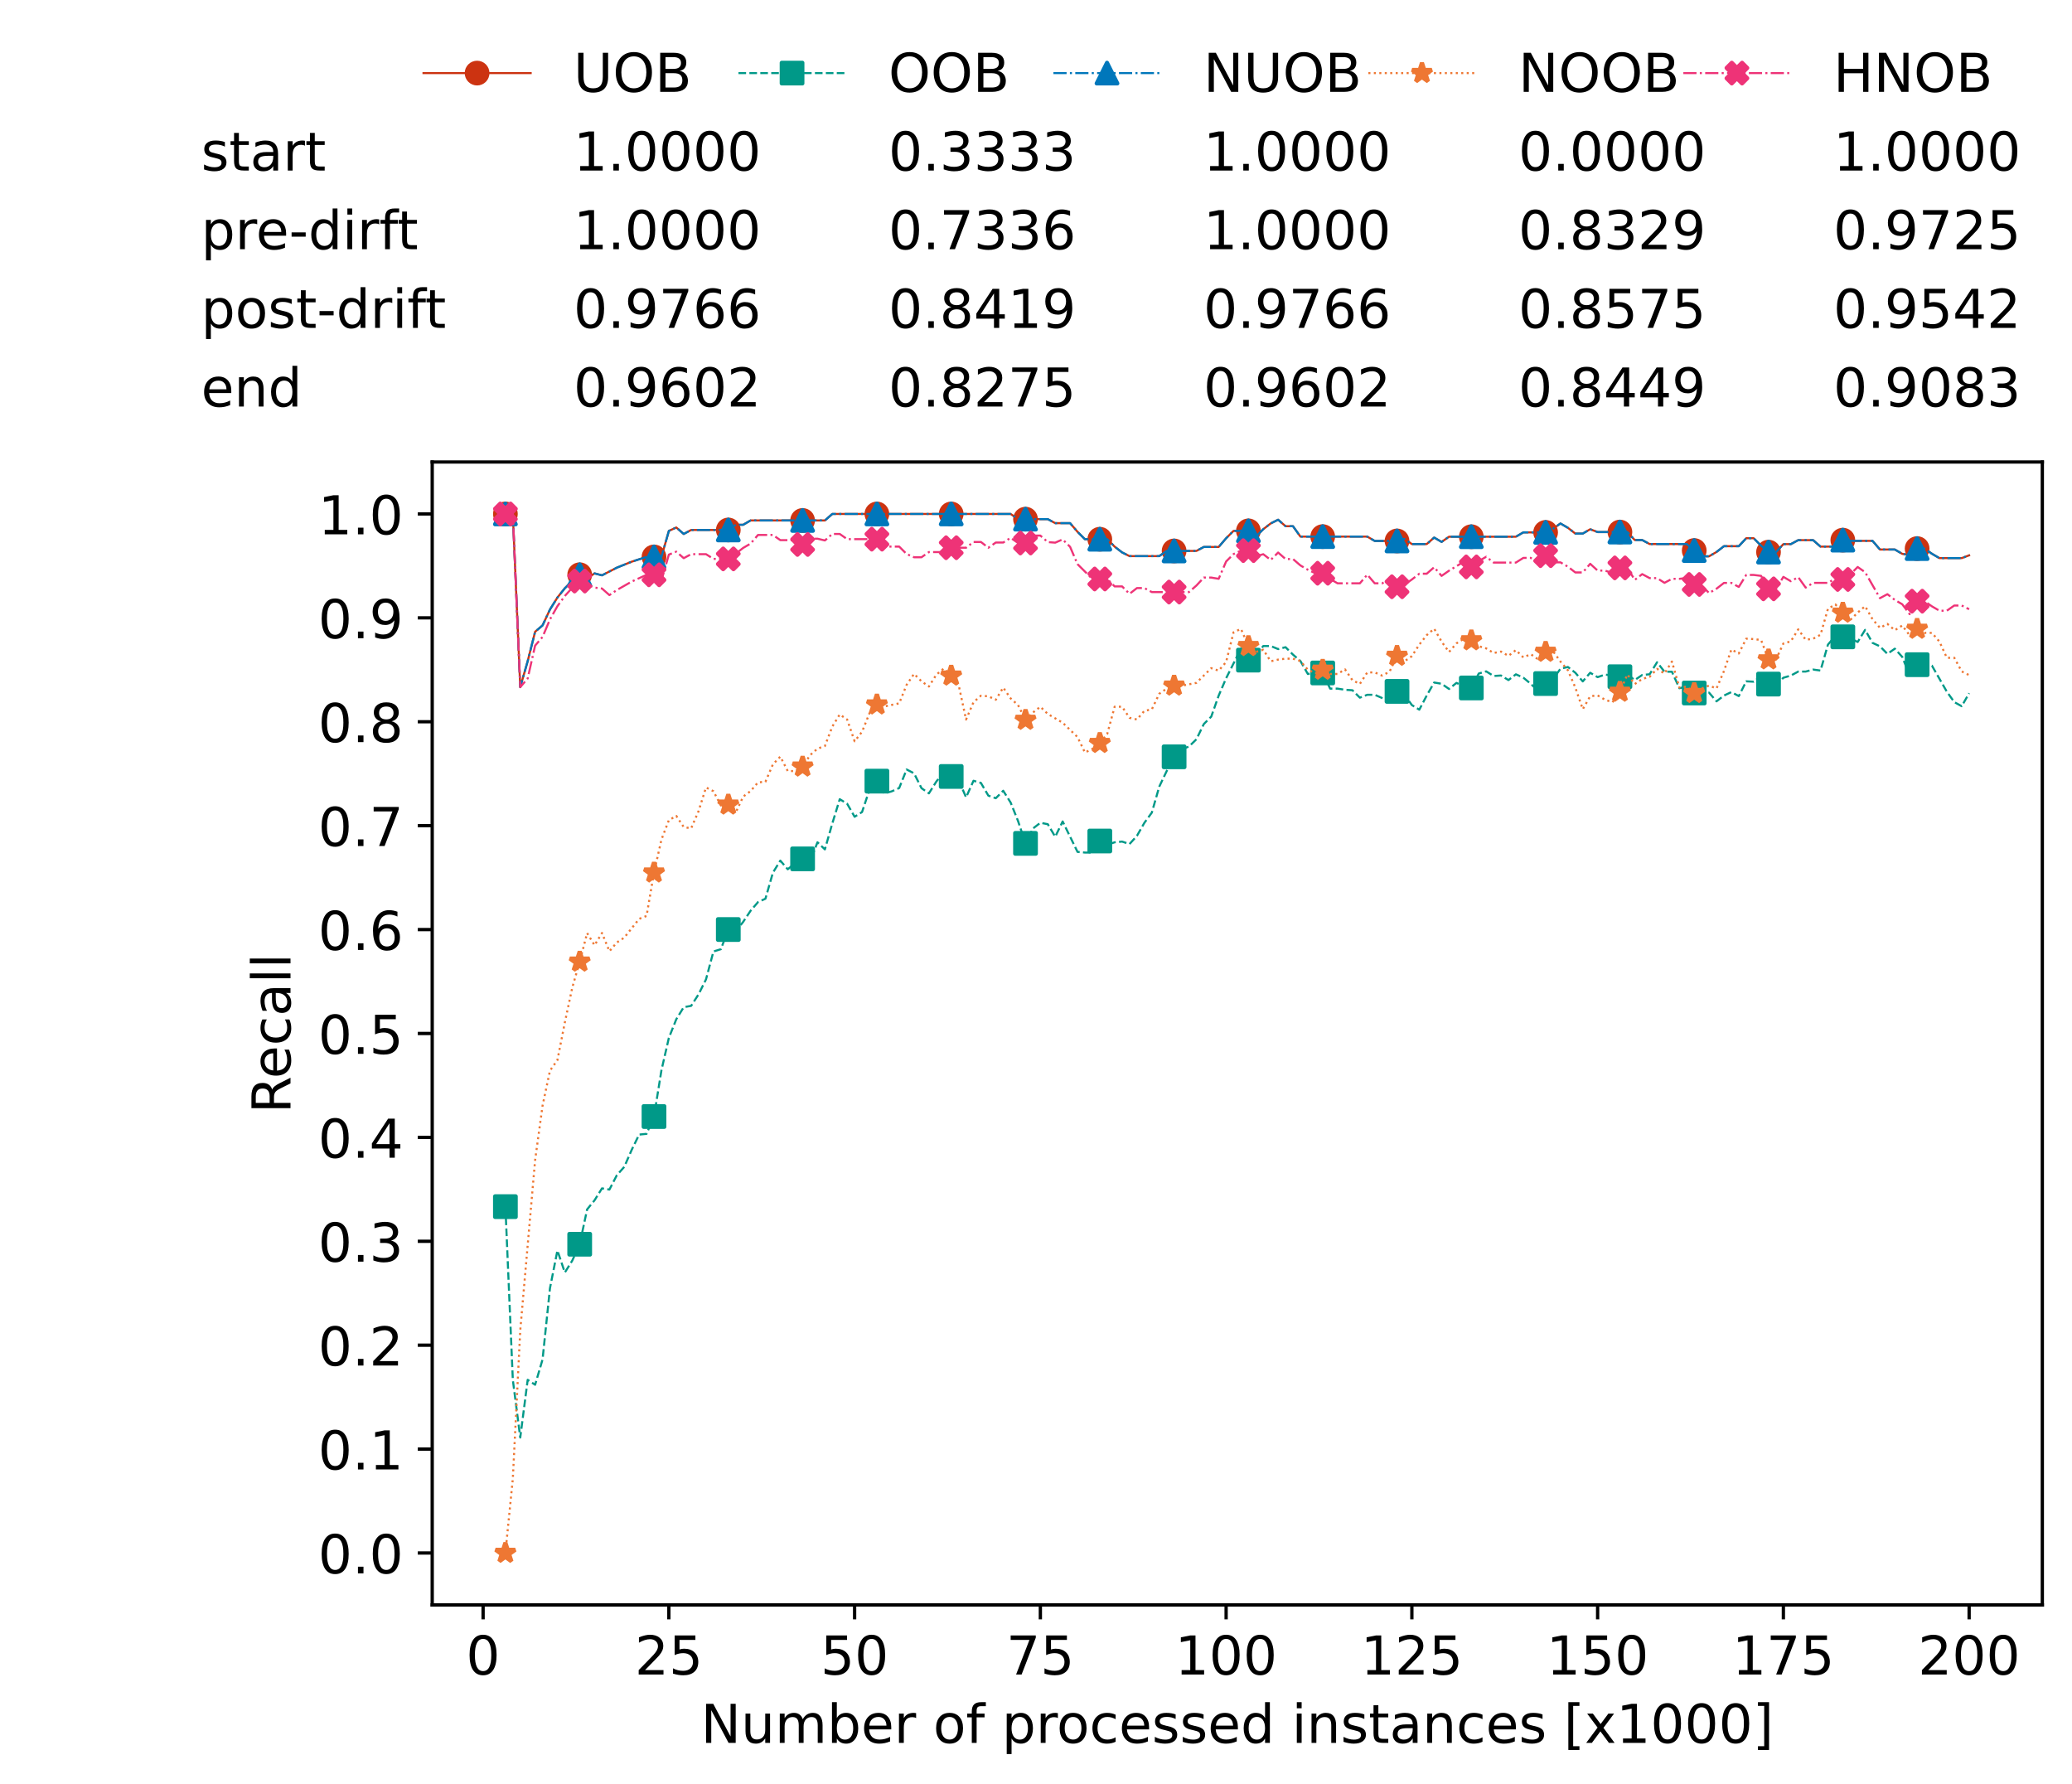 <?xml version="1.0" encoding="utf-8" standalone="no"?>
<!DOCTYPE svg PUBLIC "-//W3C//DTD SVG 1.1//EN"
  "http://www.w3.org/Graphics/SVG/1.1/DTD/svg11.dtd">
<!-- Created with matplotlib (https://matplotlib.org/) -->
<svg height="432.615pt" version="1.1" viewBox="0 0 502.65 432.615" width="502.65pt" xmlns="http://www.w3.org/2000/svg" xmlns:xlink="http://www.w3.org/1999/xlink">
 <defs>
  <style type="text/css">*{stroke-linecap:butt;stroke-linejoin:round;}</style>
 </defs>
 <g id="figure_1">
  <g id="patch_1">
   <path d="M 0 432.615 
L 502.65 432.615 
L 502.65 0 
L 0 0 
z
" style="fill:#ffffff;"/>
  </g>
  <g id="axes_1">
   <g id="patch_2">
    <path d="M 104.85 389.252 
L 495.45 389.252 
L 495.45 112.052 
L 104.85 112.052 
z
" style="fill:#ffffff;"/>
   </g>
   <g id="matplotlib.axis_1">
    <g id="xtick_1">
     <g id="line2d_1">
      <defs>
       <path d="M 0 0 
L 0 3.5 
" id="m63c176ddda" style="stroke:#000000;stroke-width:0.8;"/>
      </defs>
      <g>
       <use style="stroke:#000000;stroke-width:0.8;" x="117.197" xlink:href="#m63c176ddda" y="389.252"/>
      </g>
     </g>
     <g id="text_1">
      <!-- 0 -->
      <g transform="translate(113.061 406.13)scale(0.13 -0.13)">
       <defs>
        <path d="M 31.781 66.406 
Q 24.172 66.406 20.328 58.906 
Q 16.5 51.422 16.5 36.375 
Q 16.5 21.391 20.328 13.891 
Q 24.172 6.391 31.781 6.391 
Q 39.453 6.391 43.281 13.891 
Q 47.125 21.391 47.125 36.375 
Q 47.125 51.422 43.281 58.906 
Q 39.453 66.406 31.781 66.406 
z
M 31.781 74.219 
Q 44.047 74.219 50.516 64.516 
Q 56.984 54.828 56.984 36.375 
Q 56.984 17.969 50.516 8.266 
Q 44.047 -1.422 31.781 -1.422 
Q 19.531 -1.422 13.062 8.266 
Q 6.594 17.969 6.594 36.375 
Q 6.594 54.828 13.062 64.516 
Q 19.531 74.219 31.781 74.219 
z
" id="DejaVuSans-48"/>
       </defs>
       <use xlink:href="#DejaVuSans-48"/>
      </g>
     </g>
    </g>
    <g id="xtick_2">
     <g id="line2d_2">
      <g>
       <use style="stroke:#000000;stroke-width:0.8;" x="162.259" xlink:href="#m63c176ddda" y="389.252"/>
      </g>
     </g>
     <g id="text_2">
      <!-- 25 -->
      <g transform="translate(153.988 406.13)scale(0.13 -0.13)">
       <defs>
        <path d="M 19.188 8.297 
L 53.609 8.297 
L 53.609 0 
L 7.328 0 
L 7.328 8.297 
Q 12.938 14.109 22.625 23.891 
Q 32.328 33.688 34.812 36.531 
Q 39.547 41.844 41.422 45.531 
Q 43.312 49.219 43.312 52.781 
Q 43.312 58.594 39.234 62.25 
Q 35.156 65.922 28.609 65.922 
Q 23.969 65.922 18.812 64.312 
Q 13.672 62.703 7.812 59.422 
L 7.812 69.391 
Q 13.766 71.781 18.938 73 
Q 24.125 74.219 28.422 74.219 
Q 39.75 74.219 46.484 68.547 
Q 53.219 62.891 53.219 53.422 
Q 53.219 48.922 51.531 44.891 
Q 49.859 40.875 45.406 35.406 
Q 44.188 33.984 37.641 27.219 
Q 31.109 20.453 19.188 8.297 
z
" id="DejaVuSans-50"/>
        <path d="M 10.797 72.906 
L 49.516 72.906 
L 49.516 64.594 
L 19.828 64.594 
L 19.828 46.734 
Q 21.969 47.469 24.109 47.828 
Q 26.266 48.188 28.422 48.188 
Q 40.625 48.188 47.75 41.5 
Q 54.891 34.812 54.891 23.391 
Q 54.891 11.625 47.562 5.094 
Q 40.234 -1.422 26.906 -1.422 
Q 22.312 -1.422 17.547 -0.641 
Q 12.797 0.141 7.719 1.703 
L 7.719 11.625 
Q 12.109 9.234 16.797 8.062 
Q 21.484 6.891 26.703 6.891 
Q 35.156 6.891 40.078 11.328 
Q 45.016 15.766 45.016 23.391 
Q 45.016 31 40.078 35.438 
Q 35.156 39.891 26.703 39.891 
Q 22.75 39.891 18.812 39.016 
Q 14.891 38.141 10.797 36.281 
z
" id="DejaVuSans-53"/>
       </defs>
       <use xlink:href="#DejaVuSans-50"/>
       <use x="63.623" xlink:href="#DejaVuSans-53"/>
      </g>
     </g>
    </g>
    <g id="xtick_3">
     <g id="line2d_3">
      <g>
       <use style="stroke:#000000;stroke-width:0.8;" x="207.322" xlink:href="#m63c176ddda" y="389.252"/>
      </g>
     </g>
     <g id="text_3">
      <!-- 50 -->
      <g transform="translate(199.05 406.13)scale(0.13 -0.13)">
       <use xlink:href="#DejaVuSans-53"/>
       <use x="63.623" xlink:href="#DejaVuSans-48"/>
      </g>
     </g>
    </g>
    <g id="xtick_4">
     <g id="line2d_4">
      <g>
       <use style="stroke:#000000;stroke-width:0.8;" x="252.384" xlink:href="#m63c176ddda" y="389.252"/>
      </g>
     </g>
     <g id="text_4">
      <!-- 75 -->
      <g transform="translate(244.113 406.13)scale(0.13 -0.13)">
       <defs>
        <path d="M 8.203 72.906 
L 55.078 72.906 
L 55.078 68.703 
L 28.609 0 
L 18.312 0 
L 43.219 64.594 
L 8.203 64.594 
z
" id="DejaVuSans-55"/>
       </defs>
       <use xlink:href="#DejaVuSans-55"/>
       <use x="63.623" xlink:href="#DejaVuSans-53"/>
      </g>
     </g>
    </g>
    <g id="xtick_5">
     <g id="line2d_5">
      <g>
       <use style="stroke:#000000;stroke-width:0.8;" x="297.446" xlink:href="#m63c176ddda" y="389.252"/>
      </g>
     </g>
     <g id="text_5">
      <!-- 100 -->
      <g transform="translate(285.039 406.13)scale(0.13 -0.13)">
       <defs>
        <path d="M 12.406 8.297 
L 28.516 8.297 
L 28.516 63.922 
L 10.984 60.406 
L 10.984 69.391 
L 28.422 72.906 
L 38.281 72.906 
L 38.281 8.297 
L 54.391 8.297 
L 54.391 0 
L 12.406 0 
z
" id="DejaVuSans-49"/>
       </defs>
       <use xlink:href="#DejaVuSans-49"/>
       <use x="63.623" xlink:href="#DejaVuSans-48"/>
       <use x="127.246" xlink:href="#DejaVuSans-48"/>
      </g>
     </g>
    </g>
    <g id="xtick_6">
     <g id="line2d_6">
      <g>
       <use style="stroke:#000000;stroke-width:0.8;" x="342.509" xlink:href="#m63c176ddda" y="389.252"/>
      </g>
     </g>
     <g id="text_6">
      <!-- 125 -->
      <g transform="translate(330.102 406.13)scale(0.13 -0.13)">
       <use xlink:href="#DejaVuSans-49"/>
       <use x="63.623" xlink:href="#DejaVuSans-50"/>
       <use x="127.246" xlink:href="#DejaVuSans-53"/>
      </g>
     </g>
    </g>
    <g id="xtick_7">
     <g id="line2d_7">
      <g>
       <use style="stroke:#000000;stroke-width:0.8;" x="387.571" xlink:href="#m63c176ddda" y="389.252"/>
      </g>
     </g>
     <g id="text_7">
      <!-- 150 -->
      <g transform="translate(375.164 406.13)scale(0.13 -0.13)">
       <use xlink:href="#DejaVuSans-49"/>
       <use x="63.623" xlink:href="#DejaVuSans-53"/>
       <use x="127.246" xlink:href="#DejaVuSans-48"/>
      </g>
     </g>
    </g>
    <g id="xtick_8">
     <g id="line2d_8">
      <g>
       <use style="stroke:#000000;stroke-width:0.8;" x="432.633" xlink:href="#m63c176ddda" y="389.252"/>
      </g>
     </g>
     <g id="text_8">
      <!-- 175 -->
      <g transform="translate(420.226 406.13)scale(0.13 -0.13)">
       <use xlink:href="#DejaVuSans-49"/>
       <use x="63.623" xlink:href="#DejaVuSans-55"/>
       <use x="127.246" xlink:href="#DejaVuSans-53"/>
      </g>
     </g>
    </g>
    <g id="xtick_9">
     <g id="line2d_9">
      <g>
       <use style="stroke:#000000;stroke-width:0.8;" x="477.695" xlink:href="#m63c176ddda" y="389.252"/>
      </g>
     </g>
     <g id="text_9">
      <!-- 200 -->
      <g transform="translate(465.289 406.13)scale(0.13 -0.13)">
       <use xlink:href="#DejaVuSans-50"/>
       <use x="63.623" xlink:href="#DejaVuSans-48"/>
       <use x="127.246" xlink:href="#DejaVuSans-48"/>
      </g>
     </g>
    </g>
    <g id="text_10">
     <!-- Number of processed instances [x1000] -->
     <g transform="translate(170.025 422.711)scale(0.13 -0.13)">
      <defs>
       <path d="M 9.812 72.906 
L 23.094 72.906 
L 55.422 11.922 
L 55.422 72.906 
L 64.984 72.906 
L 64.984 0 
L 51.703 0 
L 19.391 60.984 
L 19.391 0 
L 9.812 0 
z
" id="DejaVuSans-78"/>
       <path d="M 8.5 21.578 
L 8.5 54.688 
L 17.484 54.688 
L 17.484 21.922 
Q 17.484 14.156 20.5 10.266 
Q 23.531 6.391 29.594 6.391 
Q 36.859 6.391 41.078 11.031 
Q 45.312 15.672 45.312 23.688 
L 45.312 54.688 
L 54.297 54.688 
L 54.297 0 
L 45.312 0 
L 45.312 8.406 
Q 42.047 3.422 37.719 1 
Q 33.406 -1.422 27.688 -1.422 
Q 18.266 -1.422 13.375 4.438 
Q 8.5 10.297 8.5 21.578 
z
M 31.109 56 
z
" id="DejaVuSans-117"/>
       <path d="M 52 44.188 
Q 55.375 50.25 60.062 53.125 
Q 64.75 56 71.094 56 
Q 79.641 56 84.281 50.016 
Q 88.922 44.047 88.922 33.016 
L 88.922 0 
L 79.891 0 
L 79.891 32.719 
Q 79.891 40.578 77.094 44.375 
Q 74.312 48.188 68.609 48.188 
Q 61.625 48.188 57.562 43.547 
Q 53.516 38.922 53.516 30.906 
L 53.516 0 
L 44.484 0 
L 44.484 32.719 
Q 44.484 40.625 41.703 44.406 
Q 38.922 48.188 33.109 48.188 
Q 26.219 48.188 22.156 43.531 
Q 18.109 38.875 18.109 30.906 
L 18.109 0 
L 9.078 0 
L 9.078 54.688 
L 18.109 54.688 
L 18.109 46.188 
Q 21.188 51.219 25.484 53.609 
Q 29.781 56 35.688 56 
Q 41.656 56 45.828 52.969 
Q 50 49.953 52 44.188 
z
" id="DejaVuSans-109"/>
       <path d="M 48.688 27.297 
Q 48.688 37.203 44.609 42.844 
Q 40.531 48.484 33.406 48.484 
Q 26.266 48.484 22.188 42.844 
Q 18.109 37.203 18.109 27.297 
Q 18.109 17.391 22.188 11.75 
Q 26.266 6.109 33.406 6.109 
Q 40.531 6.109 44.609 11.75 
Q 48.688 17.391 48.688 27.297 
z
M 18.109 46.391 
Q 20.953 51.266 25.266 53.625 
Q 29.594 56 35.594 56 
Q 45.562 56 51.781 48.094 
Q 58.016 40.188 58.016 27.297 
Q 58.016 14.406 51.781 6.484 
Q 45.562 -1.422 35.594 -1.422 
Q 29.594 -1.422 25.266 0.953 
Q 20.953 3.328 18.109 8.203 
L 18.109 0 
L 9.078 0 
L 9.078 75.984 
L 18.109 75.984 
z
" id="DejaVuSans-98"/>
       <path d="M 56.203 29.594 
L 56.203 25.203 
L 14.891 25.203 
Q 15.484 15.922 20.484 11.062 
Q 25.484 6.203 34.422 6.203 
Q 39.594 6.203 44.453 7.469 
Q 49.312 8.734 54.109 11.281 
L 54.109 2.781 
Q 49.266 0.734 44.188 -0.344 
Q 39.109 -1.422 33.891 -1.422 
Q 20.797 -1.422 13.156 6.188 
Q 5.516 13.812 5.516 26.812 
Q 5.516 40.234 12.766 48.109 
Q 20.016 56 32.328 56 
Q 43.359 56 49.781 48.891 
Q 56.203 41.797 56.203 29.594 
z
M 47.219 32.234 
Q 47.125 39.594 43.094 43.984 
Q 39.062 48.391 32.422 48.391 
Q 24.906 48.391 20.391 44.141 
Q 15.875 39.891 15.188 32.172 
z
" id="DejaVuSans-101"/>
       <path d="M 41.109 46.297 
Q 39.594 47.172 37.812 47.578 
Q 36.031 48 33.891 48 
Q 26.266 48 22.188 43.047 
Q 18.109 38.094 18.109 28.812 
L 18.109 0 
L 9.078 0 
L 9.078 54.688 
L 18.109 54.688 
L 18.109 46.188 
Q 20.953 51.172 25.484 53.578 
Q 30.031 56 36.531 56 
Q 37.453 56 38.578 55.875 
Q 39.703 55.766 41.062 55.516 
z
" id="DejaVuSans-114"/>
       <path id="DejaVuSans-32"/>
       <path d="M 30.609 48.391 
Q 23.391 48.391 19.188 42.75 
Q 14.984 37.109 14.984 27.297 
Q 14.984 17.484 19.156 11.844 
Q 23.344 6.203 30.609 6.203 
Q 37.797 6.203 41.984 11.859 
Q 46.188 17.531 46.188 27.297 
Q 46.188 37.016 41.984 42.703 
Q 37.797 48.391 30.609 48.391 
z
M 30.609 56 
Q 42.328 56 49.016 48.375 
Q 55.719 40.766 55.719 27.297 
Q 55.719 13.875 49.016 6.219 
Q 42.328 -1.422 30.609 -1.422 
Q 18.844 -1.422 12.172 6.219 
Q 5.516 13.875 5.516 27.297 
Q 5.516 40.766 12.172 48.375 
Q 18.844 56 30.609 56 
z
" id="DejaVuSans-111"/>
       <path d="M 37.109 75.984 
L 37.109 68.5 
L 28.516 68.5 
Q 23.688 68.5 21.797 66.547 
Q 19.922 64.594 19.922 59.516 
L 19.922 54.688 
L 34.719 54.688 
L 34.719 47.703 
L 19.922 47.703 
L 19.922 0 
L 10.891 0 
L 10.891 47.703 
L 2.297 47.703 
L 2.297 54.688 
L 10.891 54.688 
L 10.891 58.5 
Q 10.891 67.625 15.141 71.797 
Q 19.391 75.984 28.609 75.984 
z
" id="DejaVuSans-102"/>
       <path d="M 18.109 8.203 
L 18.109 -20.797 
L 9.078 -20.797 
L 9.078 54.688 
L 18.109 54.688 
L 18.109 46.391 
Q 20.953 51.266 25.266 53.625 
Q 29.594 56 35.594 56 
Q 45.562 56 51.781 48.094 
Q 58.016 40.188 58.016 27.297 
Q 58.016 14.406 51.781 6.484 
Q 45.562 -1.422 35.594 -1.422 
Q 29.594 -1.422 25.266 0.953 
Q 20.953 3.328 18.109 8.203 
z
M 48.688 27.297 
Q 48.688 37.203 44.609 42.844 
Q 40.531 48.484 33.406 48.484 
Q 26.266 48.484 22.188 42.844 
Q 18.109 37.203 18.109 27.297 
Q 18.109 17.391 22.188 11.75 
Q 26.266 6.109 33.406 6.109 
Q 40.531 6.109 44.609 11.75 
Q 48.688 17.391 48.688 27.297 
z
" id="DejaVuSans-112"/>
       <path d="M 48.781 52.594 
L 48.781 44.188 
Q 44.969 46.297 41.141 47.344 
Q 37.312 48.391 33.406 48.391 
Q 24.656 48.391 19.812 42.844 
Q 14.984 37.312 14.984 27.297 
Q 14.984 17.281 19.812 11.734 
Q 24.656 6.203 33.406 6.203 
Q 37.312 6.203 41.141 7.25 
Q 44.969 8.297 48.781 10.406 
L 48.781 2.094 
Q 45.016 0.344 40.984 -0.531 
Q 36.969 -1.422 32.422 -1.422 
Q 20.062 -1.422 12.781 6.344 
Q 5.516 14.109 5.516 27.297 
Q 5.516 40.672 12.859 48.328 
Q 20.219 56 33.016 56 
Q 37.156 56 41.109 55.141 
Q 45.062 54.297 48.781 52.594 
z
" id="DejaVuSans-99"/>
       <path d="M 44.281 53.078 
L 44.281 44.578 
Q 40.484 46.531 36.375 47.5 
Q 32.281 48.484 27.875 48.484 
Q 21.188 48.484 17.844 46.438 
Q 14.5 44.391 14.5 40.281 
Q 14.5 37.156 16.891 35.375 
Q 19.281 33.594 26.516 31.984 
L 29.594 31.297 
Q 39.156 29.25 43.188 25.516 
Q 47.219 21.781 47.219 15.094 
Q 47.219 7.469 41.188 3.016 
Q 35.156 -1.422 24.609 -1.422 
Q 20.219 -1.422 15.453 -0.562 
Q 10.688 0.297 5.422 2 
L 5.422 11.281 
Q 10.406 8.688 15.234 7.391 
Q 20.062 6.109 24.812 6.109 
Q 31.156 6.109 34.562 8.281 
Q 37.984 10.453 37.984 14.406 
Q 37.984 18.062 35.516 20.016 
Q 33.062 21.969 24.703 23.781 
L 21.578 24.516 
Q 13.234 26.266 9.516 29.906 
Q 5.812 33.547 5.812 39.891 
Q 5.812 47.609 11.281 51.797 
Q 16.75 56 26.812 56 
Q 31.781 56 36.172 55.266 
Q 40.578 54.547 44.281 53.078 
z
" id="DejaVuSans-115"/>
       <path d="M 45.406 46.391 
L 45.406 75.984 
L 54.391 75.984 
L 54.391 0 
L 45.406 0 
L 45.406 8.203 
Q 42.578 3.328 38.25 0.953 
Q 33.938 -1.422 27.875 -1.422 
Q 17.969 -1.422 11.734 6.484 
Q 5.516 14.406 5.516 27.297 
Q 5.516 40.188 11.734 48.094 
Q 17.969 56 27.875 56 
Q 33.938 56 38.25 53.625 
Q 42.578 51.266 45.406 46.391 
z
M 14.797 27.297 
Q 14.797 17.391 18.875 11.75 
Q 22.953 6.109 30.078 6.109 
Q 37.203 6.109 41.297 11.75 
Q 45.406 17.391 45.406 27.297 
Q 45.406 37.203 41.297 42.844 
Q 37.203 48.484 30.078 48.484 
Q 22.953 48.484 18.875 42.844 
Q 14.797 37.203 14.797 27.297 
z
" id="DejaVuSans-100"/>
       <path d="M 9.422 54.688 
L 18.406 54.688 
L 18.406 0 
L 9.422 0 
z
M 9.422 75.984 
L 18.406 75.984 
L 18.406 64.594 
L 9.422 64.594 
z
" id="DejaVuSans-105"/>
       <path d="M 54.891 33.016 
L 54.891 0 
L 45.906 0 
L 45.906 32.719 
Q 45.906 40.484 42.875 44.328 
Q 39.844 48.188 33.797 48.188 
Q 26.516 48.188 22.312 43.547 
Q 18.109 38.922 18.109 30.906 
L 18.109 0 
L 9.078 0 
L 9.078 54.688 
L 18.109 54.688 
L 18.109 46.188 
Q 21.344 51.125 25.703 53.562 
Q 30.078 56 35.797 56 
Q 45.219 56 50.047 50.172 
Q 54.891 44.344 54.891 33.016 
z
" id="DejaVuSans-110"/>
       <path d="M 18.312 70.219 
L 18.312 54.688 
L 36.812 54.688 
L 36.812 47.703 
L 18.312 47.703 
L 18.312 18.016 
Q 18.312 11.328 20.141 9.422 
Q 21.969 7.516 27.594 7.516 
L 36.812 7.516 
L 36.812 0 
L 27.594 0 
Q 17.188 0 13.234 3.875 
Q 9.281 7.766 9.281 18.016 
L 9.281 47.703 
L 2.688 47.703 
L 2.688 54.688 
L 9.281 54.688 
L 9.281 70.219 
z
" id="DejaVuSans-116"/>
       <path d="M 34.281 27.484 
Q 23.391 27.484 19.188 25 
Q 14.984 22.516 14.984 16.5 
Q 14.984 11.719 18.141 8.906 
Q 21.297 6.109 26.703 6.109 
Q 34.188 6.109 38.703 11.406 
Q 43.219 16.703 43.219 25.484 
L 43.219 27.484 
z
M 52.203 31.203 
L 52.203 0 
L 43.219 0 
L 43.219 8.297 
Q 40.141 3.328 35.547 0.953 
Q 30.953 -1.422 24.312 -1.422 
Q 15.922 -1.422 10.953 3.297 
Q 6 8.016 6 15.922 
Q 6 25.141 12.172 29.828 
Q 18.359 34.516 30.609 34.516 
L 43.219 34.516 
L 43.219 35.406 
Q 43.219 41.609 39.141 45 
Q 35.062 48.391 27.688 48.391 
Q 23 48.391 18.547 47.266 
Q 14.109 46.141 10.016 43.891 
L 10.016 52.203 
Q 14.938 54.109 19.578 55.047 
Q 24.219 56 28.609 56 
Q 40.484 56 46.344 49.844 
Q 52.203 43.703 52.203 31.203 
z
" id="DejaVuSans-97"/>
       <path d="M 8.594 75.984 
L 29.297 75.984 
L 29.297 69 
L 17.578 69 
L 17.578 -6.203 
L 29.297 -6.203 
L 29.297 -13.188 
L 8.594 -13.188 
z
" id="DejaVuSans-91"/>
       <path d="M 54.891 54.688 
L 35.109 28.078 
L 55.906 0 
L 45.312 0 
L 29.391 21.484 
L 13.484 0 
L 2.875 0 
L 24.125 28.609 
L 4.688 54.688 
L 15.281 54.688 
L 29.781 35.203 
L 44.281 54.688 
z
" id="DejaVuSans-120"/>
       <path d="M 30.422 75.984 
L 30.422 -13.188 
L 9.719 -13.188 
L 9.719 -6.203 
L 21.391 -6.203 
L 21.391 69 
L 9.719 69 
L 9.719 75.984 
z
" id="DejaVuSans-93"/>
      </defs>
      <use xlink:href="#DejaVuSans-78"/>
      <use x="74.805" xlink:href="#DejaVuSans-117"/>
      <use x="138.184" xlink:href="#DejaVuSans-109"/>
      <use x="235.596" xlink:href="#DejaVuSans-98"/>
      <use x="299.072" xlink:href="#DejaVuSans-101"/>
      <use x="360.596" xlink:href="#DejaVuSans-114"/>
      <use x="401.709" xlink:href="#DejaVuSans-32"/>
      <use x="433.496" xlink:href="#DejaVuSans-111"/>
      <use x="494.678" xlink:href="#DejaVuSans-102"/>
      <use x="529.883" xlink:href="#DejaVuSans-32"/>
      <use x="561.67" xlink:href="#DejaVuSans-112"/>
      <use x="625.146" xlink:href="#DejaVuSans-114"/>
      <use x="664.01" xlink:href="#DejaVuSans-111"/>
      <use x="725.191" xlink:href="#DejaVuSans-99"/>
      <use x="780.172" xlink:href="#DejaVuSans-101"/>
      <use x="841.695" xlink:href="#DejaVuSans-115"/>
      <use x="893.795" xlink:href="#DejaVuSans-115"/>
      <use x="945.895" xlink:href="#DejaVuSans-101"/>
      <use x="1007.418" xlink:href="#DejaVuSans-100"/>
      <use x="1070.895" xlink:href="#DejaVuSans-32"/>
      <use x="1102.682" xlink:href="#DejaVuSans-105"/>
      <use x="1130.465" xlink:href="#DejaVuSans-110"/>
      <use x="1193.844" xlink:href="#DejaVuSans-115"/>
      <use x="1245.943" xlink:href="#DejaVuSans-116"/>
      <use x="1285.152" xlink:href="#DejaVuSans-97"/>
      <use x="1346.432" xlink:href="#DejaVuSans-110"/>
      <use x="1409.811" xlink:href="#DejaVuSans-99"/>
      <use x="1464.791" xlink:href="#DejaVuSans-101"/>
      <use x="1526.314" xlink:href="#DejaVuSans-115"/>
      <use x="1578.414" xlink:href="#DejaVuSans-32"/>
      <use x="1610.201" xlink:href="#DejaVuSans-91"/>
      <use x="1649.215" xlink:href="#DejaVuSans-120"/>
      <use x="1708.395" xlink:href="#DejaVuSans-49"/>
      <use x="1772.018" xlink:href="#DejaVuSans-48"/>
      <use x="1835.641" xlink:href="#DejaVuSans-48"/>
      <use x="1899.264" xlink:href="#DejaVuSans-48"/>
      <use x="1962.887" xlink:href="#DejaVuSans-93"/>
     </g>
    </g>
   </g>
   <g id="matplotlib.axis_2">
    <g id="ytick_1">
     <g id="line2d_10">
      <defs>
       <path d="M 0 0 
L -3.5 0 
" id="m45bac572a0" style="stroke:#000000;stroke-width:0.8;"/>
      </defs>
      <g>
       <use style="stroke:#000000;stroke-width:0.8;" x="104.85" xlink:href="#m45bac572a0" y="376.652"/>
      </g>
     </g>
     <g id="text_11">
      <!-- 0.0 -->
      <g transform="translate(77.176 381.591)scale(0.13 -0.13)">
       <defs>
        <path d="M 10.688 12.406 
L 21 12.406 
L 21 0 
L 10.688 0 
z
" id="DejaVuSans-46"/>
       </defs>
       <use xlink:href="#DejaVuSans-48"/>
       <use x="63.623" xlink:href="#DejaVuSans-46"/>
       <use x="95.41" xlink:href="#DejaVuSans-48"/>
      </g>
     </g>
    </g>
    <g id="ytick_2">
     <g id="line2d_11">
      <g>
       <use style="stroke:#000000;stroke-width:0.8;" x="104.85" xlink:href="#m45bac572a0" y="351.452"/>
      </g>
     </g>
     <g id="text_12">
      <!-- 0.1 -->
      <g transform="translate(77.176 356.391)scale(0.13 -0.13)">
       <use xlink:href="#DejaVuSans-48"/>
       <use x="63.623" xlink:href="#DejaVuSans-46"/>
       <use x="95.41" xlink:href="#DejaVuSans-49"/>
      </g>
     </g>
    </g>
    <g id="ytick_3">
     <g id="line2d_12">
      <g>
       <use style="stroke:#000000;stroke-width:0.8;" x="104.85" xlink:href="#m45bac572a0" y="326.252"/>
      </g>
     </g>
     <g id="text_13">
      <!-- 0.2 -->
      <g transform="translate(77.176 331.191)scale(0.13 -0.13)">
       <use xlink:href="#DejaVuSans-48"/>
       <use x="63.623" xlink:href="#DejaVuSans-46"/>
       <use x="95.41" xlink:href="#DejaVuSans-50"/>
      </g>
     </g>
    </g>
    <g id="ytick_4">
     <g id="line2d_13">
      <g>
       <use style="stroke:#000000;stroke-width:0.8;" x="104.85" xlink:href="#m45bac572a0" y="301.052"/>
      </g>
     </g>
     <g id="text_14">
      <!-- 0.3 -->
      <g transform="translate(77.176 305.991)scale(0.13 -0.13)">
       <defs>
        <path d="M 40.578 39.312 
Q 47.656 37.797 51.625 33 
Q 55.609 28.219 55.609 21.188 
Q 55.609 10.406 48.188 4.484 
Q 40.766 -1.422 27.094 -1.422 
Q 22.516 -1.422 17.656 -0.516 
Q 12.797 0.391 7.625 2.203 
L 7.625 11.719 
Q 11.719 9.328 16.594 8.109 
Q 21.484 6.891 26.812 6.891 
Q 36.078 6.891 40.938 10.547 
Q 45.797 14.203 45.797 21.188 
Q 45.797 27.641 41.281 31.266 
Q 36.766 34.906 28.719 34.906 
L 20.219 34.906 
L 20.219 43.016 
L 29.109 43.016 
Q 36.375 43.016 40.234 45.922 
Q 44.094 48.828 44.094 54.297 
Q 44.094 59.906 40.109 62.906 
Q 36.141 65.922 28.719 65.922 
Q 24.656 65.922 20.016 65.031 
Q 15.375 64.156 9.812 62.312 
L 9.812 71.094 
Q 15.438 72.656 20.344 73.438 
Q 25.25 74.219 29.594 74.219 
Q 40.828 74.219 47.359 69.109 
Q 53.906 64.016 53.906 55.328 
Q 53.906 49.266 50.438 45.094 
Q 46.969 40.922 40.578 39.312 
z
" id="DejaVuSans-51"/>
       </defs>
       <use xlink:href="#DejaVuSans-48"/>
       <use x="63.623" xlink:href="#DejaVuSans-46"/>
       <use x="95.41" xlink:href="#DejaVuSans-51"/>
      </g>
     </g>
    </g>
    <g id="ytick_5">
     <g id="line2d_14">
      <g>
       <use style="stroke:#000000;stroke-width:0.8;" x="104.85" xlink:href="#m45bac572a0" y="275.852"/>
      </g>
     </g>
     <g id="text_15">
      <!-- 0.4 -->
      <g transform="translate(77.176 280.791)scale(0.13 -0.13)">
       <defs>
        <path d="M 37.797 64.312 
L 12.891 25.391 
L 37.797 25.391 
z
M 35.203 72.906 
L 47.609 72.906 
L 47.609 25.391 
L 58.016 25.391 
L 58.016 17.188 
L 47.609 17.188 
L 47.609 0 
L 37.797 0 
L 37.797 17.188 
L 4.891 17.188 
L 4.891 26.703 
z
" id="DejaVuSans-52"/>
       </defs>
       <use xlink:href="#DejaVuSans-48"/>
       <use x="63.623" xlink:href="#DejaVuSans-46"/>
       <use x="95.41" xlink:href="#DejaVuSans-52"/>
      </g>
     </g>
    </g>
    <g id="ytick_6">
     <g id="line2d_15">
      <g>
       <use style="stroke:#000000;stroke-width:0.8;" x="104.85" xlink:href="#m45bac572a0" y="250.652"/>
      </g>
     </g>
     <g id="text_16">
      <!-- 0.5 -->
      <g transform="translate(77.176 255.591)scale(0.13 -0.13)">
       <use xlink:href="#DejaVuSans-48"/>
       <use x="63.623" xlink:href="#DejaVuSans-46"/>
       <use x="95.41" xlink:href="#DejaVuSans-53"/>
      </g>
     </g>
    </g>
    <g id="ytick_7">
     <g id="line2d_16">
      <g>
       <use style="stroke:#000000;stroke-width:0.8;" x="104.85" xlink:href="#m45bac572a0" y="225.452"/>
      </g>
     </g>
     <g id="text_17">
      <!-- 0.6 -->
      <g transform="translate(77.176 230.391)scale(0.13 -0.13)">
       <defs>
        <path d="M 33.016 40.375 
Q 26.375 40.375 22.484 35.828 
Q 18.609 31.297 18.609 23.391 
Q 18.609 15.531 22.484 10.953 
Q 26.375 6.391 33.016 6.391 
Q 39.656 6.391 43.531 10.953 
Q 47.406 15.531 47.406 23.391 
Q 47.406 31.297 43.531 35.828 
Q 39.656 40.375 33.016 40.375 
z
M 52.594 71.297 
L 52.594 62.312 
Q 48.875 64.062 45.094 64.984 
Q 41.312 65.922 37.594 65.922 
Q 27.828 65.922 22.672 59.328 
Q 17.531 52.734 16.797 39.406 
Q 19.672 43.656 24.016 45.922 
Q 28.375 48.188 33.594 48.188 
Q 44.578 48.188 50.953 41.516 
Q 57.328 34.859 57.328 23.391 
Q 57.328 12.156 50.688 5.359 
Q 44.047 -1.422 33.016 -1.422 
Q 20.359 -1.422 13.672 8.266 
Q 6.984 17.969 6.984 36.375 
Q 6.984 53.656 15.188 63.938 
Q 23.391 74.219 37.203 74.219 
Q 40.922 74.219 44.703 73.484 
Q 48.484 72.75 52.594 71.297 
z
" id="DejaVuSans-54"/>
       </defs>
       <use xlink:href="#DejaVuSans-48"/>
       <use x="63.623" xlink:href="#DejaVuSans-46"/>
       <use x="95.41" xlink:href="#DejaVuSans-54"/>
      </g>
     </g>
    </g>
    <g id="ytick_8">
     <g id="line2d_17">
      <g>
       <use style="stroke:#000000;stroke-width:0.8;" x="104.85" xlink:href="#m45bac572a0" y="200.252"/>
      </g>
     </g>
     <g id="text_18">
      <!-- 0.7 -->
      <g transform="translate(77.176 205.191)scale(0.13 -0.13)">
       <use xlink:href="#DejaVuSans-48"/>
       <use x="63.623" xlink:href="#DejaVuSans-46"/>
       <use x="95.41" xlink:href="#DejaVuSans-55"/>
      </g>
     </g>
    </g>
    <g id="ytick_9">
     <g id="line2d_18">
      <g>
       <use style="stroke:#000000;stroke-width:0.8;" x="104.85" xlink:href="#m45bac572a0" y="175.052"/>
      </g>
     </g>
     <g id="text_19">
      <!-- 0.8 -->
      <g transform="translate(77.176 179.991)scale(0.13 -0.13)">
       <defs>
        <path d="M 31.781 34.625 
Q 24.75 34.625 20.719 30.859 
Q 16.703 27.094 16.703 20.516 
Q 16.703 13.922 20.719 10.156 
Q 24.75 6.391 31.781 6.391 
Q 38.812 6.391 42.859 10.172 
Q 46.922 13.969 46.922 20.516 
Q 46.922 27.094 42.891 30.859 
Q 38.875 34.625 31.781 34.625 
z
M 21.922 38.812 
Q 15.578 40.375 12.031 44.719 
Q 8.5 49.078 8.5 55.328 
Q 8.5 64.062 14.719 69.141 
Q 20.953 74.219 31.781 74.219 
Q 42.672 74.219 48.875 69.141 
Q 55.078 64.062 55.078 55.328 
Q 55.078 49.078 51.531 44.719 
Q 48 40.375 41.703 38.812 
Q 48.828 37.156 52.797 32.312 
Q 56.781 27.484 56.781 20.516 
Q 56.781 9.906 50.312 4.234 
Q 43.844 -1.422 31.781 -1.422 
Q 19.734 -1.422 13.25 4.234 
Q 6.781 9.906 6.781 20.516 
Q 6.781 27.484 10.781 32.312 
Q 14.797 37.156 21.922 38.812 
z
M 18.312 54.391 
Q 18.312 48.734 21.844 45.562 
Q 25.391 42.391 31.781 42.391 
Q 38.141 42.391 41.719 45.562 
Q 45.312 48.734 45.312 54.391 
Q 45.312 60.062 41.719 63.234 
Q 38.141 66.406 31.781 66.406 
Q 25.391 66.406 21.844 63.234 
Q 18.312 60.062 18.312 54.391 
z
" id="DejaVuSans-56"/>
       </defs>
       <use xlink:href="#DejaVuSans-48"/>
       <use x="63.623" xlink:href="#DejaVuSans-46"/>
       <use x="95.41" xlink:href="#DejaVuSans-56"/>
      </g>
     </g>
    </g>
    <g id="ytick_10">
     <g id="line2d_19">
      <g>
       <use style="stroke:#000000;stroke-width:0.8;" x="104.85" xlink:href="#m45bac572a0" y="149.852"/>
      </g>
     </g>
     <g id="text_20">
      <!-- 0.9 -->
      <g transform="translate(77.176 154.791)scale(0.13 -0.13)">
       <defs>
        <path d="M 10.984 1.516 
L 10.984 10.5 
Q 14.703 8.734 18.5 7.812 
Q 22.312 6.891 25.984 6.891 
Q 35.75 6.891 40.891 13.453 
Q 46.047 20.016 46.781 33.406 
Q 43.953 29.203 39.594 26.953 
Q 35.25 24.703 29.984 24.703 
Q 19.047 24.703 12.672 31.312 
Q 6.297 37.938 6.297 49.422 
Q 6.297 60.641 12.938 67.422 
Q 19.578 74.219 30.609 74.219 
Q 43.266 74.219 49.922 64.516 
Q 56.594 54.828 56.594 36.375 
Q 56.594 19.141 48.406 8.859 
Q 40.234 -1.422 26.422 -1.422 
Q 22.703 -1.422 18.891 -0.688 
Q 15.094 0.047 10.984 1.516 
z
M 30.609 32.422 
Q 37.25 32.422 41.125 36.953 
Q 45.016 41.5 45.016 49.422 
Q 45.016 57.281 41.125 61.844 
Q 37.25 66.406 30.609 66.406 
Q 23.969 66.406 20.094 61.844 
Q 16.219 57.281 16.219 49.422 
Q 16.219 41.5 20.094 36.953 
Q 23.969 32.422 30.609 32.422 
z
" id="DejaVuSans-57"/>
       </defs>
       <use xlink:href="#DejaVuSans-48"/>
       <use x="63.623" xlink:href="#DejaVuSans-46"/>
       <use x="95.41" xlink:href="#DejaVuSans-57"/>
      </g>
     </g>
    </g>
    <g id="ytick_11">
     <g id="line2d_20">
      <g>
       <use style="stroke:#000000;stroke-width:0.8;" x="104.85" xlink:href="#m45bac572a0" y="124.652"/>
      </g>
     </g>
     <g id="text_21">
      <!-- 1.0 -->
      <g transform="translate(77.176 129.591)scale(0.13 -0.13)">
       <use xlink:href="#DejaVuSans-49"/>
       <use x="63.623" xlink:href="#DejaVuSans-46"/>
       <use x="95.41" xlink:href="#DejaVuSans-48"/>
      </g>
     </g>
    </g>
    <g id="text_22">
     <!-- Recall -->
     <g transform="translate(70.472 270.044)rotate(-90)scale(0.13 -0.13)">
      <defs>
       <path d="M 44.391 34.188 
Q 47.562 33.109 50.562 29.594 
Q 53.562 26.078 56.594 19.922 
L 66.609 0 
L 56 0 
L 46.688 18.703 
Q 43.062 26.031 39.672 28.422 
Q 36.281 30.812 30.422 30.812 
L 19.672 30.812 
L 19.672 0 
L 9.812 0 
L 9.812 72.906 
L 32.078 72.906 
Q 44.578 72.906 50.734 67.672 
Q 56.891 62.453 56.891 51.906 
Q 56.891 45.016 53.688 40.469 
Q 50.484 35.938 44.391 34.188 
z
M 19.672 64.797 
L 19.672 38.922 
L 32.078 38.922 
Q 39.203 38.922 42.844 42.219 
Q 46.484 45.516 46.484 51.906 
Q 46.484 58.297 42.844 61.547 
Q 39.203 64.797 32.078 64.797 
z
" id="DejaVuSans-82"/>
       <path d="M 9.422 75.984 
L 18.406 75.984 
L 18.406 0 
L 9.422 0 
z
" id="DejaVuSans-108"/>
      </defs>
      <use xlink:href="#DejaVuSans-82"/>
      <use x="64.982" xlink:href="#DejaVuSans-101"/>
      <use x="126.506" xlink:href="#DejaVuSans-99"/>
      <use x="181.486" xlink:href="#DejaVuSans-97"/>
      <use x="242.766" xlink:href="#DejaVuSans-108"/>
      <use x="270.549" xlink:href="#DejaVuSans-108"/>
     </g>
    </g>
   </g>
   <g id="line2d_21"/>
   <g id="line2d_22"/>
   <g id="line2d_23"/>
   <g id="line2d_24"/>
   <g id="line2d_25"/>
   <g id="line2d_26">
    <path clip-path="url(#p2e8bffbf7d)" d="M 122.605 124.652 
L 124.407 124.652 
L 126.21 166.652 
L 128.012 160.352 
L 129.815 153.212 
L 131.617 151.683 
L 133.419 147.821 
L 135.222 144.925 
L 137.024 142.672 
L 138.827 140.87 
L 140.629 139.396 
L 142.432 140.267 
L 144.234 139.066 
L 146.037 139.536 
L 149.642 137.676 
L 153.247 136.229 
L 156.852 135.071 
L 160.457 135.071 
L 162.259 128.771 
L 164.062 127.931 
L 165.864 129.506 
L 167.667 128.537 
L 176.679 128.537 
L 178.482 127.277 
L 180.284 127.277 
L 182.087 126.227 
L 200.112 126.227 
L 201.914 124.652 
L 245.174 124.652 
L 246.976 125.912 
L 254.186 125.912 
L 255.989 126.881 
L 259.594 126.881 
L 261.396 128.981 
L 263.199 130.781 
L 268.606 130.781 
L 270.409 132.581 
L 272.211 133.981 
L 274.014 134.881 
L 281.224 134.881 
L 283.026 133.621 
L 290.236 133.621 
L 292.039 132.652 
L 295.644 132.652 
L 297.446 130.552 
L 299.249 128.752 
L 302.854 128.752 
L 304.656 130.152 
L 306.459 128.352 
L 308.261 126.952 
L 310.064 126.052 
L 311.866 127.627 
L 313.669 127.627 
L 315.471 130.147 
L 331.694 130.147 
L 333.496 131.197 
L 338.904 131.197 
L 340.706 130.697 
L 342.509 131.957 
L 346.114 131.957 
L 347.916 130.382 
L 349.719 131.432 
L 351.521 130.172 
L 367.743 130.172 
L 369.546 129.122 
L 374.953 129.122 
L 376.756 128.222 
L 378.558 126.962 
L 380.361 128.012 
L 382.163 129.412 
L 383.966 129.412 
L 385.768 128.362 
L 387.571 129.04 
L 394.781 129.04 
L 396.583 130.979 
L 398.386 130.979 
L 400.188 131.948 
L 409.201 131.948 
L 411.003 133.523 
L 412.806 134.923 
L 414.608 134.923 
L 416.411 133.873 
L 418.213 132.473 
L 421.818 132.473 
L 423.621 130.535 
L 425.423 130.535 
L 427.226 132.335 
L 429.028 133.91 
L 430.831 133.91 
L 432.633 131.971 
L 434.436 131.971 
L 436.238 131.002 
L 439.843 131.002 
L 441.646 132.577 
L 445.251 132.577 
L 447.053 131.002 
L 448.856 131.177 
L 454.263 131.177 
L 456.066 133.277 
L 459.671 133.277 
L 461.473 134.327 
L 463.276 134.627 
L 465.078 133.052 
L 466.881 133.052 
L 468.683 134.312 
L 470.485 135.362 
L 475.893 135.362 
L 477.695 134.687 
L 477.695 134.687 
" style="fill:none;stroke:#cc3311;stroke-linecap:square;stroke-width:0.5;"/>
    <defs>
     <path d="M 0 2.5 
C 0.663 2.5 1.299 2.237 1.768 1.768 
C 2.237 1.299 2.5 0.663 2.5 0 
C 2.5 -0.663 2.237 -1.299 1.768 -1.768 
C 1.299 -2.237 0.663 -2.5 0 -2.5 
C -0.663 -2.5 -1.299 -2.237 -1.768 -1.768 
C -2.237 -1.299 -2.5 -0.663 -2.5 0 
C -2.5 0.663 -2.237 1.299 -1.768 1.768 
C -1.299 2.237 -0.663 2.5 0 2.5 
z
" id="mb8ebda1be2" style="stroke:#cc3311;"/>
    </defs>
    <g clip-path="url(#p2e8bffbf7d)">
     <use style="fill:#cc3311;stroke:#cc3311;" x="122.605" xlink:href="#mb8ebda1be2" y="124.652"/>
     <use style="fill:#cc3311;stroke:#cc3311;" x="140.629" xlink:href="#mb8ebda1be2" y="139.396"/>
     <use style="fill:#cc3311;stroke:#cc3311;" x="158.654" xlink:href="#mb8ebda1be2" y="135.071"/>
     <use style="fill:#cc3311;stroke:#cc3311;" x="176.679" xlink:href="#mb8ebda1be2" y="128.537"/>
     <use style="fill:#cc3311;stroke:#cc3311;" x="194.704" xlink:href="#mb8ebda1be2" y="126.227"/>
     <use style="fill:#cc3311;stroke:#cc3311;" x="212.729" xlink:href="#mb8ebda1be2" y="124.652"/>
     <use style="fill:#cc3311;stroke:#cc3311;" x="230.754" xlink:href="#mb8ebda1be2" y="124.652"/>
     <use style="fill:#cc3311;stroke:#cc3311;" x="248.779" xlink:href="#mb8ebda1be2" y="125.912"/>
     <use style="fill:#cc3311;stroke:#cc3311;" x="266.804" xlink:href="#mb8ebda1be2" y="130.781"/>
     <use style="fill:#cc3311;stroke:#cc3311;" x="284.829" xlink:href="#mb8ebda1be2" y="133.621"/>
     <use style="fill:#cc3311;stroke:#cc3311;" x="302.854" xlink:href="#mb8ebda1be2" y="128.752"/>
     <use style="fill:#cc3311;stroke:#cc3311;" x="320.879" xlink:href="#mb8ebda1be2" y="130.147"/>
     <use style="fill:#cc3311;stroke:#cc3311;" x="338.904" xlink:href="#mb8ebda1be2" y="131.197"/>
     <use style="fill:#cc3311;stroke:#cc3311;" x="356.928" xlink:href="#mb8ebda1be2" y="130.172"/>
     <use style="fill:#cc3311;stroke:#cc3311;" x="374.953" xlink:href="#mb8ebda1be2" y="129.122"/>
     <use style="fill:#cc3311;stroke:#cc3311;" x="392.978" xlink:href="#mb8ebda1be2" y="129.04"/>
     <use style="fill:#cc3311;stroke:#cc3311;" x="411.003" xlink:href="#mb8ebda1be2" y="133.523"/>
     <use style="fill:#cc3311;stroke:#cc3311;" x="429.028" xlink:href="#mb8ebda1be2" y="133.91"/>
     <use style="fill:#cc3311;stroke:#cc3311;" x="447.053" xlink:href="#mb8ebda1be2" y="131.002"/>
     <use style="fill:#cc3311;stroke:#cc3311;" x="465.078" xlink:href="#mb8ebda1be2" y="133.052"/>
    </g>
   </g>
   <g id="line2d_27"/>
   <g id="line2d_28"/>
   <g id="line2d_29"/>
   <g id="line2d_30"/>
   <g id="line2d_31">
    <path clip-path="url(#p2e8bffbf7d)" d="M 122.605 292.652 
L 124.407 334.652 
L 126.21 348.652 
L 128.012 334.652 
L 129.815 335.852 
L 131.617 329.729 
L 133.419 312.432 
L 135.222 303.278 
L 137.024 308.63 
L 138.827 305.74 
L 140.629 301.773 
L 142.432 293.313 
L 144.234 291.109 
L 146.037 288.219 
L 147.839 288.514 
L 149.642 285.023 
L 151.444 283.001 
L 153.247 278.871 
L 155.049 275.175 
L 156.852 274.999 
L 158.654 270.799 
L 160.457 259.599 
L 162.259 251.724 
L 164.062 247.201 
L 165.864 244.276 
L 167.667 243.953 
L 169.469 241.153 
L 171.272 237.525 
L 173.074 230.767 
L 174.877 230.213 
L 176.679 225.441 
L 178.482 225.861 
L 180.284 223.586 
L 182.087 220.886 
L 183.889 218.786 
L 185.692 217.967 
L 187.494 211.667 
L 189.297 208.727 
L 191.099 210.827 
L 192.902 209.357 
L 194.704 208.307 
L 196.507 209.007 
L 198.309 204.282 
L 200.112 206.005 
L 201.914 199.705 
L 203.717 193.825 
L 205.519 194.945 
L 207.322 198.095 
L 209.124 196.95 
L 210.927 191.55 
L 212.729 189.45 
L 214.532 192.45 
L 216.334 191.925 
L 218.137 191.125 
L 219.939 186.625 
L 221.742 187.556 
L 223.544 191.156 
L 225.347 192.416 
L 227.149 189.552 
L 228.952 187.272 
L 230.754 188.322 
L 232.557 189.187 
L 234.359 193.387 
L 236.162 189.362 
L 237.964 189.887 
L 239.767 192.967 
L 241.569 193.597 
L 243.372 191.783 
L 245.174 194.647 
L 246.976 199.147 
L 248.779 204.547 
L 250.581 200.947 
L 252.384 199.547 
L 254.186 199.897 
L 255.989 202.943 
L 257.791 199.23 
L 261.396 206.61 
L 263.199 206.774 
L 265.001 206.774 
L 266.804 203.974 
L 268.606 204.886 
L 270.409 204.286 
L 272.211 204.111 
L 274.014 204.711 
L 275.816 202.711 
L 277.619 199.561 
L 279.421 197.094 
L 281.224 190.794 
L 283.026 187.014 
L 284.829 183.553 
L 286.631 181.753 
L 288.434 181.053 
L 290.236 179.303 
L 292.039 175.602 
L 293.841 173.802 
L 295.644 168.702 
L 297.446 164.502 
L 301.051 157.302 
L 302.854 160.102 
L 304.656 159.025 
L 306.459 156.685 
L 308.261 156.685 
L 310.064 157.421 
L 311.866 156.971 
L 313.669 158.771 
L 315.471 160.322 
L 317.274 163.472 
L 319.076 163.052 
L 320.879 163.214 
L 322.681 167.014 
L 324.484 167.014 
L 326.286 167.294 
L 328.089 167.408 
L 329.891 169.208 
L 331.694 168.508 
L 333.496 168.508 
L 337.101 170.083 
L 338.904 167.683 
L 340.706 168.483 
L 342.509 171.003 
L 344.311 172.123 
L 346.114 168.687 
L 347.916 165.537 
L 349.719 165.837 
L 351.521 167.097 
L 353.324 165.627 
L 355.126 166.435 
L 356.928 166.855 
L 358.731 163.355 
L 360.533 162.83 
L 362.336 163.95 
L 364.138 163.835 
L 365.941 164.943 
L 367.743 163.543 
L 369.546 164.35 
L 371.348 165.854 
L 373.151 167.586 
L 374.953 165.786 
L 376.756 164.706 
L 378.558 162.186 
L 380.361 161.766 
L 382.163 163.166 
L 383.966 165.266 
L 385.768 163.166 
L 387.571 164.232 
L 389.373 163.602 
L 392.978 164.125 
L 394.781 163.6 
L 396.583 164.932 
L 398.386 163.707 
L 400.188 163.531 
L 401.991 160.623 
L 403.793 162.914 
L 405.596 162.914 
L 407.398 166.923 
L 409.201 166.503 
L 411.003 168.078 
L 412.806 168.358 
L 414.608 167.998 
L 416.411 170.098 
L 418.213 168.698 
L 420.016 167.858 
L 421.818 168.828 
L 423.621 165.242 
L 425.423 165.337 
L 427.226 163.987 
L 429.028 165.912 
L 430.831 166.137 
L 432.633 164.375 
L 434.436 163.85 
L 436.238 162.881 
L 438.041 162.881 
L 439.843 162.39 
L 441.646 162.632 
L 443.448 156.332 
L 445.251 154.232 
L 447.053 154.457 
L 448.856 154.807 
L 450.658 155.707 
L 452.461 152.767 
L 454.263 155.917 
L 456.066 156.757 
L 457.868 158.588 
L 459.671 157.328 
L 461.473 159.332 
L 463.276 163.832 
L 465.078 161.207 
L 468.683 161.46 
L 472.288 167.76 
L 474.09 170.28 
L 475.893 171.28 
L 477.695 168.13 
L 477.695 168.13 
" style="fill:none;stroke:#009988;stroke-dasharray:1.85,0.8;stroke-dashoffset:0;stroke-width:0.5;"/>
    <defs>
     <path d="M -2.5 2.5 
L 2.5 2.5 
L 2.5 -2.5 
L -2.5 -2.5 
z
" id="mc6ea5361f3" style="stroke:#009988;stroke-linejoin:miter;"/>
    </defs>
    <g clip-path="url(#p2e8bffbf7d)">
     <use style="fill:#009988;stroke:#009988;stroke-linejoin:miter;" x="122.605" xlink:href="#mc6ea5361f3" y="292.652"/>
     <use style="fill:#009988;stroke:#009988;stroke-linejoin:miter;" x="140.629" xlink:href="#mc6ea5361f3" y="301.773"/>
     <use style="fill:#009988;stroke:#009988;stroke-linejoin:miter;" x="158.654" xlink:href="#mc6ea5361f3" y="270.799"/>
     <use style="fill:#009988;stroke:#009988;stroke-linejoin:miter;" x="176.679" xlink:href="#mc6ea5361f3" y="225.441"/>
     <use style="fill:#009988;stroke:#009988;stroke-linejoin:miter;" x="194.704" xlink:href="#mc6ea5361f3" y="208.307"/>
     <use style="fill:#009988;stroke:#009988;stroke-linejoin:miter;" x="212.729" xlink:href="#mc6ea5361f3" y="189.45"/>
     <use style="fill:#009988;stroke:#009988;stroke-linejoin:miter;" x="230.754" xlink:href="#mc6ea5361f3" y="188.322"/>
     <use style="fill:#009988;stroke:#009988;stroke-linejoin:miter;" x="248.779" xlink:href="#mc6ea5361f3" y="204.547"/>
     <use style="fill:#009988;stroke:#009988;stroke-linejoin:miter;" x="266.804" xlink:href="#mc6ea5361f3" y="203.974"/>
     <use style="fill:#009988;stroke:#009988;stroke-linejoin:miter;" x="284.829" xlink:href="#mc6ea5361f3" y="183.553"/>
     <use style="fill:#009988;stroke:#009988;stroke-linejoin:miter;" x="302.854" xlink:href="#mc6ea5361f3" y="160.102"/>
     <use style="fill:#009988;stroke:#009988;stroke-linejoin:miter;" x="320.879" xlink:href="#mc6ea5361f3" y="163.214"/>
     <use style="fill:#009988;stroke:#009988;stroke-linejoin:miter;" x="338.904" xlink:href="#mc6ea5361f3" y="167.683"/>
     <use style="fill:#009988;stroke:#009988;stroke-linejoin:miter;" x="356.928" xlink:href="#mc6ea5361f3" y="166.855"/>
     <use style="fill:#009988;stroke:#009988;stroke-linejoin:miter;" x="374.953" xlink:href="#mc6ea5361f3" y="165.786"/>
     <use style="fill:#009988;stroke:#009988;stroke-linejoin:miter;" x="392.978" xlink:href="#mc6ea5361f3" y="164.125"/>
     <use style="fill:#009988;stroke:#009988;stroke-linejoin:miter;" x="411.003" xlink:href="#mc6ea5361f3" y="168.078"/>
     <use style="fill:#009988;stroke:#009988;stroke-linejoin:miter;" x="429.028" xlink:href="#mc6ea5361f3" y="165.912"/>
     <use style="fill:#009988;stroke:#009988;stroke-linejoin:miter;" x="447.053" xlink:href="#mc6ea5361f3" y="154.457"/>
     <use style="fill:#009988;stroke:#009988;stroke-linejoin:miter;" x="465.078" xlink:href="#mc6ea5361f3" y="161.207"/>
    </g>
   </g>
   <g id="line2d_32"/>
   <g id="line2d_33"/>
   <g id="line2d_34"/>
   <g id="line2d_35"/>
   <g id="line2d_36">
    <path clip-path="url(#p2e8bffbf7d)" d="M 122.605 124.652 
L 124.407 124.652 
L 126.21 166.652 
L 128.012 160.352 
L 129.815 153.212 
L 131.617 151.683 
L 133.419 147.821 
L 135.222 144.925 
L 137.024 142.672 
L 138.827 140.87 
L 140.629 139.396 
L 142.432 140.267 
L 144.234 139.066 
L 146.037 139.536 
L 149.642 137.676 
L 153.247 136.229 
L 156.852 135.071 
L 160.457 135.071 
L 162.259 128.771 
L 164.062 127.931 
L 165.864 129.506 
L 167.667 128.537 
L 176.679 128.537 
L 178.482 127.277 
L 180.284 127.277 
L 182.087 126.227 
L 200.112 126.227 
L 201.914 124.652 
L 245.174 124.652 
L 246.976 125.912 
L 254.186 125.912 
L 255.989 126.881 
L 259.594 126.881 
L 261.396 128.981 
L 263.199 130.781 
L 268.606 130.781 
L 270.409 132.581 
L 272.211 133.981 
L 274.014 134.881 
L 281.224 134.881 
L 283.026 133.621 
L 290.236 133.621 
L 292.039 132.652 
L 295.644 132.652 
L 297.446 130.552 
L 299.249 128.752 
L 302.854 128.752 
L 304.656 130.152 
L 306.459 128.352 
L 308.261 126.952 
L 310.064 126.052 
L 311.866 127.627 
L 313.669 127.627 
L 315.471 130.147 
L 331.694 130.147 
L 333.496 131.197 
L 338.904 131.197 
L 340.706 130.697 
L 342.509 131.957 
L 346.114 131.957 
L 347.916 130.382 
L 349.719 131.432 
L 351.521 130.172 
L 367.743 130.172 
L 369.546 129.122 
L 374.953 129.122 
L 376.756 128.222 
L 378.558 126.962 
L 380.361 128.012 
L 382.163 129.412 
L 383.966 129.412 
L 385.768 128.362 
L 387.571 129.04 
L 394.781 129.04 
L 396.583 130.979 
L 398.386 130.979 
L 400.188 131.948 
L 409.201 131.948 
L 411.003 133.523 
L 412.806 134.923 
L 414.608 134.923 
L 416.411 133.873 
L 418.213 132.473 
L 421.818 132.473 
L 423.621 130.535 
L 425.423 130.535 
L 427.226 132.335 
L 429.028 133.91 
L 430.831 133.91 
L 432.633 131.971 
L 434.436 131.971 
L 436.238 131.002 
L 439.843 131.002 
L 441.646 132.577 
L 445.251 132.577 
L 447.053 131.002 
L 448.856 131.177 
L 454.263 131.177 
L 456.066 133.277 
L 459.671 133.277 
L 461.473 134.327 
L 463.276 134.627 
L 465.078 133.052 
L 466.881 133.052 
L 468.683 134.312 
L 470.485 135.362 
L 475.893 135.362 
L 477.695 134.687 
L 477.695 134.687 
" style="fill:none;stroke:#0077bb;stroke-dasharray:3.2,0.8,0.5,0.8;stroke-dashoffset:0;stroke-width:0.5;"/>
    <defs>
     <path d="M 0 -2.5 
L -2.5 2.5 
L 2.5 2.5 
z
" id="ma97a667d72" style="stroke:#0077bb;stroke-linejoin:miter;"/>
    </defs>
    <g clip-path="url(#p2e8bffbf7d)">
     <use style="fill:#0077bb;stroke:#0077bb;stroke-linejoin:miter;" x="122.605" xlink:href="#ma97a667d72" y="124.652"/>
     <use style="fill:#0077bb;stroke:#0077bb;stroke-linejoin:miter;" x="140.629" xlink:href="#ma97a667d72" y="139.396"/>
     <use style="fill:#0077bb;stroke:#0077bb;stroke-linejoin:miter;" x="158.654" xlink:href="#ma97a667d72" y="135.071"/>
     <use style="fill:#0077bb;stroke:#0077bb;stroke-linejoin:miter;" x="176.679" xlink:href="#ma97a667d72" y="128.537"/>
     <use style="fill:#0077bb;stroke:#0077bb;stroke-linejoin:miter;" x="194.704" xlink:href="#ma97a667d72" y="126.227"/>
     <use style="fill:#0077bb;stroke:#0077bb;stroke-linejoin:miter;" x="212.729" xlink:href="#ma97a667d72" y="124.652"/>
     <use style="fill:#0077bb;stroke:#0077bb;stroke-linejoin:miter;" x="230.754" xlink:href="#ma97a667d72" y="124.652"/>
     <use style="fill:#0077bb;stroke:#0077bb;stroke-linejoin:miter;" x="248.779" xlink:href="#ma97a667d72" y="125.912"/>
     <use style="fill:#0077bb;stroke:#0077bb;stroke-linejoin:miter;" x="266.804" xlink:href="#ma97a667d72" y="130.781"/>
     <use style="fill:#0077bb;stroke:#0077bb;stroke-linejoin:miter;" x="284.829" xlink:href="#ma97a667d72" y="133.621"/>
     <use style="fill:#0077bb;stroke:#0077bb;stroke-linejoin:miter;" x="302.854" xlink:href="#ma97a667d72" y="128.752"/>
     <use style="fill:#0077bb;stroke:#0077bb;stroke-linejoin:miter;" x="320.879" xlink:href="#ma97a667d72" y="130.147"/>
     <use style="fill:#0077bb;stroke:#0077bb;stroke-linejoin:miter;" x="338.904" xlink:href="#ma97a667d72" y="131.197"/>
     <use style="fill:#0077bb;stroke:#0077bb;stroke-linejoin:miter;" x="356.928" xlink:href="#ma97a667d72" y="130.172"/>
     <use style="fill:#0077bb;stroke:#0077bb;stroke-linejoin:miter;" x="374.953" xlink:href="#ma97a667d72" y="129.122"/>
     <use style="fill:#0077bb;stroke:#0077bb;stroke-linejoin:miter;" x="392.978" xlink:href="#ma97a667d72" y="129.04"/>
     <use style="fill:#0077bb;stroke:#0077bb;stroke-linejoin:miter;" x="411.003" xlink:href="#ma97a667d72" y="133.523"/>
     <use style="fill:#0077bb;stroke:#0077bb;stroke-linejoin:miter;" x="429.028" xlink:href="#ma97a667d72" y="133.91"/>
     <use style="fill:#0077bb;stroke:#0077bb;stroke-linejoin:miter;" x="447.053" xlink:href="#ma97a667d72" y="131.002"/>
     <use style="fill:#0077bb;stroke:#0077bb;stroke-linejoin:miter;" x="465.078" xlink:href="#ma97a667d72" y="133.052"/>
    </g>
   </g>
   <g id="line2d_37"/>
   <g id="line2d_38"/>
   <g id="line2d_39"/>
   <g id="line2d_40"/>
   <g id="line2d_41">
    <path clip-path="url(#p2e8bffbf7d)" d="M 122.605 376.652 
L 124.407 358.652 
L 126.21 322.652 
L 129.815 281.372 
L 131.617 268.175 
L 133.419 259.672 
L 135.222 257.112 
L 137.024 247.994 
L 138.827 239.537 
L 140.629 233.258 
L 142.432 226.308 
L 144.234 229.257 
L 146.037 226.285 
L 147.839 230.71 
L 149.642 228.581 
L 151.444 227.409 
L 155.049 222.856 
L 156.852 222.145 
L 158.654 211.645 
L 160.457 203.645 
L 162.259 198.92 
L 164.062 197.887 
L 165.864 200.587 
L 167.667 200.91 
L 169.469 196.71 
L 171.272 190.982 
L 173.074 191.899 
L 174.877 195.36 
L 176.679 195.169 
L 178.482 197.059 
L 180.284 193.209 
L 182.087 191.859 
L 183.889 189.759 
L 185.692 189.596 
L 187.494 185.396 
L 189.297 183.506 
L 191.099 187.006 
L 192.902 187.006 
L 194.704 185.956 
L 196.507 183.156 
L 198.309 181.581 
L 200.112 180.935 
L 201.914 176.21 
L 203.717 173.27 
L 205.519 174.53 
L 207.322 179.78 
L 209.124 177.489 
L 210.927 172.989 
L 212.729 170.889 
L 214.532 171.339 
L 218.137 170.589 
L 219.939 166.089 
L 221.742 163.44 
L 223.544 165.24 
L 225.347 166.5 
L 227.149 163.636 
L 228.952 162.136 
L 230.754 163.886 
L 232.557 166.11 
L 234.359 174.51 
L 236.162 170.31 
L 237.964 168.735 
L 239.767 168.875 
L 241.569 169.715 
L 243.372 166.756 
L 245.174 169.39 
L 246.976 171.01 
L 248.779 174.61 
L 250.581 172.81 
L 252.384 171.41 
L 254.186 173.16 
L 257.791 175.28 
L 261.396 178.76 
L 263.199 182.524 
L 265.001 181.624 
L 266.804 180.224 
L 268.606 178 
L 270.409 171.4 
L 272.211 171.4 
L 274.014 174.1 
L 275.816 174.5 
L 277.619 172.4 
L 279.421 172.048 
L 281.224 168.268 
L 283.026 167.008 
L 284.829 166.316 
L 286.631 166.316 
L 290.236 165.616 
L 293.841 162.053 
L 295.644 162.653 
L 297.446 160.553 
L 299.249 153.353 
L 301.051 152.523 
L 302.854 156.723 
L 304.656 158.123 
L 306.459 157.583 
L 308.261 160.383 
L 310.064 159.974 
L 311.866 159.749 
L 313.669 159.749 
L 315.471 160.33 
L 317.274 162.43 
L 319.076 163.27 
L 320.879 162.462 
L 322.681 163.462 
L 324.484 163.462 
L 326.286 162.342 
L 328.089 164.977 
L 329.891 165.877 
L 331.694 163.077 
L 333.496 163.077 
L 335.299 163.864 
L 337.101 162.895 
L 338.904 159.095 
L 340.706 160.395 
L 342.509 159.135 
L 344.311 156.335 
L 346.114 154.044 
L 347.916 152.469 
L 349.719 155.619 
L 351.521 158.139 
L 353.324 156.039 
L 355.126 154.909 
L 356.928 155.329 
L 358.731 156.729 
L 360.533 157.254 
L 362.336 158.374 
L 364.138 158.03 
L 365.941 159.068 
L 367.743 157.668 
L 369.546 159.445 
L 371.348 158.658 
L 373.151 159.918 
L 374.953 158.118 
L 376.756 157.938 
L 378.558 160.458 
L 380.361 162.558 
L 382.163 166.758 
L 383.966 172.008 
L 385.768 168.858 
L 387.571 168.664 
L 389.373 169.714 
L 391.176 170.32 
L 392.978 167.8 
L 394.781 163.6 
L 396.583 165.902 
L 398.386 164.677 
L 400.188 164.148 
L 401.991 162.21 
L 403.793 163.355 
L 405.596 160.447 
L 407.398 166.747 
L 409.201 166.537 
L 411.003 168.112 
L 412.806 166.992 
L 414.608 166.272 
L 416.411 166.972 
L 418.213 162.772 
L 420.016 157.522 
L 421.818 158.491 
L 423.621 154.905 
L 425.423 155.001 
L 427.226 155.226 
L 429.028 159.951 
L 430.831 159.951 
L 432.633 156.074 
L 434.436 155.549 
L 436.238 152.641 
L 438.041 155.161 
L 439.843 154.916 
L 441.646 153.946 
L 443.448 147.646 
L 445.251 146.596 
L 447.053 148.621 
L 448.856 150.371 
L 450.658 148.571 
L 452.461 147.031 
L 454.263 150.181 
L 456.066 152.281 
L 457.868 151.312 
L 459.671 152.852 
L 461.473 151.707 
L 463.276 154.107 
L 465.078 152.532 
L 466.881 153.501 
L 468.683 153.501 
L 470.485 155.601 
L 472.288 159.539 
L 474.09 159.539 
L 475.893 162.839 
L 477.695 163.739 
L 477.695 163.739 
" style="fill:none;stroke:#ee7733;stroke-dasharray:0.5,0.825;stroke-dashoffset:0;stroke-width:0.5;"/>
    <defs>
     <path d="M 0 -2.5 
L -0.561 -0.773 
L -2.378 -0.773 
L -0.908 0.295 
L -1.469 2.023 
L -0 0.955 
L 1.469 2.023 
L 0.908 0.295 
L 2.378 -0.773 
L 0.561 -0.773 
z
" id="m55c6b023b7" style="stroke:#ee7733;stroke-linejoin:bevel;"/>
    </defs>
    <g clip-path="url(#p2e8bffbf7d)">
     <use style="fill:#ee7733;stroke:#ee7733;stroke-linejoin:bevel;" x="122.605" xlink:href="#m55c6b023b7" y="376.652"/>
     <use style="fill:#ee7733;stroke:#ee7733;stroke-linejoin:bevel;" x="140.629" xlink:href="#m55c6b023b7" y="233.258"/>
     <use style="fill:#ee7733;stroke:#ee7733;stroke-linejoin:bevel;" x="158.654" xlink:href="#m55c6b023b7" y="211.645"/>
     <use style="fill:#ee7733;stroke:#ee7733;stroke-linejoin:bevel;" x="176.679" xlink:href="#m55c6b023b7" y="195.169"/>
     <use style="fill:#ee7733;stroke:#ee7733;stroke-linejoin:bevel;" x="194.704" xlink:href="#m55c6b023b7" y="185.956"/>
     <use style="fill:#ee7733;stroke:#ee7733;stroke-linejoin:bevel;" x="212.729" xlink:href="#m55c6b023b7" y="170.889"/>
     <use style="fill:#ee7733;stroke:#ee7733;stroke-linejoin:bevel;" x="230.754" xlink:href="#m55c6b023b7" y="163.886"/>
     <use style="fill:#ee7733;stroke:#ee7733;stroke-linejoin:bevel;" x="248.779" xlink:href="#m55c6b023b7" y="174.61"/>
     <use style="fill:#ee7733;stroke:#ee7733;stroke-linejoin:bevel;" x="266.804" xlink:href="#m55c6b023b7" y="180.224"/>
     <use style="fill:#ee7733;stroke:#ee7733;stroke-linejoin:bevel;" x="284.829" xlink:href="#m55c6b023b7" y="166.316"/>
     <use style="fill:#ee7733;stroke:#ee7733;stroke-linejoin:bevel;" x="302.854" xlink:href="#m55c6b023b7" y="156.723"/>
     <use style="fill:#ee7733;stroke:#ee7733;stroke-linejoin:bevel;" x="320.879" xlink:href="#m55c6b023b7" y="162.462"/>
     <use style="fill:#ee7733;stroke:#ee7733;stroke-linejoin:bevel;" x="338.904" xlink:href="#m55c6b023b7" y="159.095"/>
     <use style="fill:#ee7733;stroke:#ee7733;stroke-linejoin:bevel;" x="356.928" xlink:href="#m55c6b023b7" y="155.329"/>
     <use style="fill:#ee7733;stroke:#ee7733;stroke-linejoin:bevel;" x="374.953" xlink:href="#m55c6b023b7" y="158.118"/>
     <use style="fill:#ee7733;stroke:#ee7733;stroke-linejoin:bevel;" x="392.978" xlink:href="#m55c6b023b7" y="167.8"/>
     <use style="fill:#ee7733;stroke:#ee7733;stroke-linejoin:bevel;" x="411.003" xlink:href="#m55c6b023b7" y="168.112"/>
     <use style="fill:#ee7733;stroke:#ee7733;stroke-linejoin:bevel;" x="429.028" xlink:href="#m55c6b023b7" y="159.951"/>
     <use style="fill:#ee7733;stroke:#ee7733;stroke-linejoin:bevel;" x="447.053" xlink:href="#m55c6b023b7" y="148.621"/>
     <use style="fill:#ee7733;stroke:#ee7733;stroke-linejoin:bevel;" x="465.078" xlink:href="#m55c6b023b7" y="152.532"/>
    </g>
   </g>
   <g id="line2d_42"/>
   <g id="line2d_43"/>
   <g id="line2d_44"/>
   <g id="line2d_45"/>
   <g id="line2d_46">
    <path clip-path="url(#p2e8bffbf7d)" d="M 122.605 124.652 
L 124.407 124.652 
L 126.21 166.652 
L 128.012 164.552 
L 129.815 156.572 
L 131.617 154.483 
L 133.419 150.221 
L 135.222 147.025 
L 137.024 144.539 
L 138.827 142.55 
L 140.629 140.923 
L 144.234 142.512 
L 146.037 142.736 
L 147.839 144.331 
L 149.642 143.101 
L 153.247 141.051 
L 156.852 139.411 
L 158.654 139.411 
L 160.457 140.811 
L 162.259 134.511 
L 164.062 133.8 
L 165.864 135.375 
L 167.667 134.406 
L 171.272 134.406 
L 173.074 135.551 
L 176.679 135.551 
L 178.482 134.291 
L 180.284 132.891 
L 182.087 131.841 
L 183.889 129.741 
L 187.494 129.741 
L 189.297 131.001 
L 192.902 131.001 
L 194.704 132.051 
L 196.507 130.651 
L 198.309 130.651 
L 200.112 131.082 
L 201.914 129.507 
L 203.717 129.507 
L 205.519 130.767 
L 212.729 130.767 
L 214.532 132.567 
L 218.137 132.567 
L 219.939 134.367 
L 221.742 135.155 
L 223.544 135.155 
L 225.347 133.895 
L 228.952 133.895 
L 230.754 132.845 
L 234.359 132.845 
L 236.162 131.445 
L 237.964 131.445 
L 239.767 132.845 
L 241.569 131.585 
L 243.372 131.585 
L 245.174 130.439 
L 246.976 131.699 
L 248.779 131.699 
L 250.581 129.899 
L 252.384 129.899 
L 254.186 131.474 
L 255.989 131.613 
L 257.791 130.825 
L 259.594 132.625 
L 261.396 136.825 
L 265.001 140.425 
L 268.606 140.425 
L 270.409 142.225 
L 272.211 142.225 
L 274.014 144.025 
L 275.816 142.625 
L 277.619 142.625 
L 279.421 143.595 
L 288.434 143.595 
L 290.236 142.02 
L 292.039 140.081 
L 293.841 140.081 
L 295.644 140.381 
L 297.446 136.181 
L 299.249 134.381 
L 301.051 133.55 
L 302.854 133.55 
L 304.656 134.95 
L 306.459 134.41 
L 308.261 135.81 
L 310.064 134.01 
L 311.866 135.585 
L 313.669 135.585 
L 315.471 137.136 
L 317.274 138.186 
L 319.076 139.026 
L 320.879 139.026 
L 322.681 140.426 
L 324.484 141.476 
L 329.891 141.476 
L 331.694 139.376 
L 333.496 141.476 
L 335.299 141.476 
L 337.101 140.507 
L 338.904 142.307 
L 340.706 141.807 
L 342.509 140.547 
L 344.311 139.147 
L 346.114 139.147 
L 347.916 137.572 
L 349.719 139.672 
L 351.521 138.412 
L 355.126 136.231 
L 356.928 137.491 
L 358.731 136.091 
L 360.533 135.041 
L 362.336 136.441 
L 367.743 136.441 
L 369.546 135.31 
L 371.348 135.31 
L 373.151 136.57 
L 374.953 134.77 
L 376.756 136.39 
L 378.558 136.39 
L 380.361 137.44 
L 382.163 138.84 
L 383.966 138.84 
L 385.768 136.74 
L 387.571 138.388 
L 389.373 138.388 
L 391.176 138.994 
L 392.978 137.734 
L 394.781 137.734 
L 396.583 140.641 
L 398.386 139.241 
L 400.188 140.211 
L 401.991 140.211 
L 403.793 141.356 
L 405.596 140.387 
L 407.398 140.387 
L 409.201 140.177 
L 411.003 141.752 
L 412.806 142.032 
L 414.608 143.832 
L 416.411 142.782 
L 418.213 141.382 
L 420.016 141.382 
L 421.818 142.351 
L 423.621 139.443 
L 425.423 139.443 
L 427.226 139.668 
L 429.028 142.818 
L 430.831 142.818 
L 432.633 139.911 
L 434.436 140.961 
L 436.238 139.991 
L 438.041 142.511 
L 439.843 141.366 
L 443.448 141.366 
L 445.251 140.316 
L 447.053 140.541 
L 448.856 139.316 
L 450.658 137.516 
L 452.461 138.776 
L 456.066 145.076 
L 457.868 144.107 
L 459.671 145.507 
L 461.473 146.557 
L 463.276 148.957 
L 465.078 145.807 
L 466.881 145.807 
L 468.683 147.067 
L 470.485 148.117 
L 472.288 148.117 
L 474.09 146.857 
L 475.893 146.857 
L 477.695 147.757 
L 477.695 147.757 
" style="fill:none;stroke:#ee3377;stroke-dasharray:3.2,0.8,0.5,0.8;stroke-dashoffset:0;stroke-width:0.5;"/>
    <defs>
     <path d="M -1.25 2.5 
L 0 1.25 
L 1.25 2.5 
L 2.5 1.25 
L 1.25 0 
L 2.5 -1.25 
L 1.25 -2.5 
L 0 -1.25 
L -1.25 -2.5 
L -2.5 -1.25 
L -1.25 0 
L -2.5 1.25 
z
" id="m59d52ccc19" style="stroke:#ee3377;stroke-linejoin:miter;"/>
    </defs>
    <g clip-path="url(#p2e8bffbf7d)">
     <use style="fill:#ee3377;stroke:#ee3377;stroke-linejoin:miter;" x="122.605" xlink:href="#m59d52ccc19" y="124.652"/>
     <use style="fill:#ee3377;stroke:#ee3377;stroke-linejoin:miter;" x="140.629" xlink:href="#m59d52ccc19" y="140.923"/>
     <use style="fill:#ee3377;stroke:#ee3377;stroke-linejoin:miter;" x="158.654" xlink:href="#m59d52ccc19" y="139.411"/>
     <use style="fill:#ee3377;stroke:#ee3377;stroke-linejoin:miter;" x="176.679" xlink:href="#m59d52ccc19" y="135.551"/>
     <use style="fill:#ee3377;stroke:#ee3377;stroke-linejoin:miter;" x="194.704" xlink:href="#m59d52ccc19" y="132.051"/>
     <use style="fill:#ee3377;stroke:#ee3377;stroke-linejoin:miter;" x="212.729" xlink:href="#m59d52ccc19" y="130.767"/>
     <use style="fill:#ee3377;stroke:#ee3377;stroke-linejoin:miter;" x="230.754" xlink:href="#m59d52ccc19" y="132.845"/>
     <use style="fill:#ee3377;stroke:#ee3377;stroke-linejoin:miter;" x="248.779" xlink:href="#m59d52ccc19" y="131.699"/>
     <use style="fill:#ee3377;stroke:#ee3377;stroke-linejoin:miter;" x="266.804" xlink:href="#m59d52ccc19" y="140.425"/>
     <use style="fill:#ee3377;stroke:#ee3377;stroke-linejoin:miter;" x="284.829" xlink:href="#m59d52ccc19" y="143.595"/>
     <use style="fill:#ee3377;stroke:#ee3377;stroke-linejoin:miter;" x="302.854" xlink:href="#m59d52ccc19" y="133.55"/>
     <use style="fill:#ee3377;stroke:#ee3377;stroke-linejoin:miter;" x="320.879" xlink:href="#m59d52ccc19" y="139.026"/>
     <use style="fill:#ee3377;stroke:#ee3377;stroke-linejoin:miter;" x="338.904" xlink:href="#m59d52ccc19" y="142.307"/>
     <use style="fill:#ee3377;stroke:#ee3377;stroke-linejoin:miter;" x="356.928" xlink:href="#m59d52ccc19" y="137.491"/>
     <use style="fill:#ee3377;stroke:#ee3377;stroke-linejoin:miter;" x="374.953" xlink:href="#m59d52ccc19" y="134.77"/>
     <use style="fill:#ee3377;stroke:#ee3377;stroke-linejoin:miter;" x="392.978" xlink:href="#m59d52ccc19" y="137.734"/>
     <use style="fill:#ee3377;stroke:#ee3377;stroke-linejoin:miter;" x="411.003" xlink:href="#m59d52ccc19" y="141.752"/>
     <use style="fill:#ee3377;stroke:#ee3377;stroke-linejoin:miter;" x="429.028" xlink:href="#m59d52ccc19" y="142.818"/>
     <use style="fill:#ee3377;stroke:#ee3377;stroke-linejoin:miter;" x="447.053" xlink:href="#m59d52ccc19" y="140.541"/>
     <use style="fill:#ee3377;stroke:#ee3377;stroke-linejoin:miter;" x="465.078" xlink:href="#m59d52ccc19" y="145.807"/>
    </g>
   </g>
   <g id="line2d_47"/>
   <g id="line2d_48"/>
   <g id="line2d_49"/>
   <g id="line2d_50"/>
   <g id="patch_3">
    <path d="M 104.85 389.252 
L 104.85 112.052 
" style="fill:none;stroke:#000000;stroke-linecap:square;stroke-linejoin:miter;stroke-width:0.8;"/>
   </g>
   <g id="patch_4">
    <path d="M 495.45 389.252 
L 495.45 112.052 
" style="fill:none;stroke:#000000;stroke-linecap:square;stroke-linejoin:miter;stroke-width:0.8;"/>
   </g>
   <g id="patch_5">
    <path d="M 104.85 389.252 
L 495.45 389.252 
" style="fill:none;stroke:#000000;stroke-linecap:square;stroke-linejoin:miter;stroke-width:0.8;"/>
   </g>
   <g id="patch_6">
    <path d="M 104.85 112.052 
L 495.45 112.052 
" style="fill:none;stroke:#000000;stroke-linecap:square;stroke-linejoin:miter;stroke-width:0.8;"/>
   </g>
   <g id="legend_1">
    <g id="line2d_51"/>
    <g id="line2d_52"/>
    <g id="text_23">
     <!--   -->
     <g transform="translate(48.8 22.278)scale(0.13 -0.13)">
      <use xlink:href="#DejaVuSans-32"/>
     </g>
    </g>
    <g id="line2d_53"/>
    <g id="line2d_54"/>
    <g id="text_24">
     <!-- start -->
     <g transform="translate(48.8 41.36)scale(0.13 -0.13)">
      <use xlink:href="#DejaVuSans-115"/>
      <use x="52.1" xlink:href="#DejaVuSans-116"/>
      <use x="91.309" xlink:href="#DejaVuSans-97"/>
      <use x="152.588" xlink:href="#DejaVuSans-114"/>
      <use x="193.701" xlink:href="#DejaVuSans-116"/>
     </g>
    </g>
    <g id="line2d_55"/>
    <g id="line2d_56"/>
    <g id="text_25">
     <!-- pre-dirft -->
     <g transform="translate(48.8 60.441)scale(0.13 -0.13)">
      <defs>
       <path d="M 4.891 31.391 
L 31.203 31.391 
L 31.203 23.391 
L 4.891 23.391 
z
" id="DejaVuSans-45"/>
      </defs>
      <use xlink:href="#DejaVuSans-112"/>
      <use x="63.477" xlink:href="#DejaVuSans-114"/>
      <use x="102.34" xlink:href="#DejaVuSans-101"/>
      <use x="163.863" xlink:href="#DejaVuSans-45"/>
      <use x="199.947" xlink:href="#DejaVuSans-100"/>
      <use x="263.424" xlink:href="#DejaVuSans-105"/>
      <use x="291.207" xlink:href="#DejaVuSans-114"/>
      <use x="332.32" xlink:href="#DejaVuSans-102"/>
      <use x="365.775" xlink:href="#DejaVuSans-116"/>
     </g>
    </g>
    <g id="line2d_57"/>
    <g id="line2d_58"/>
    <g id="text_26">
     <!-- post-drift -->
     <g transform="translate(48.8 79.523)scale(0.13 -0.13)">
      <use xlink:href="#DejaVuSans-112"/>
      <use x="63.477" xlink:href="#DejaVuSans-111"/>
      <use x="124.658" xlink:href="#DejaVuSans-115"/>
      <use x="176.758" xlink:href="#DejaVuSans-116"/>
      <use x="215.967" xlink:href="#DejaVuSans-45"/>
      <use x="252.051" xlink:href="#DejaVuSans-100"/>
      <use x="315.527" xlink:href="#DejaVuSans-114"/>
      <use x="356.641" xlink:href="#DejaVuSans-105"/>
      <use x="384.424" xlink:href="#DejaVuSans-102"/>
      <use x="417.879" xlink:href="#DejaVuSans-116"/>
     </g>
    </g>
    <g id="line2d_59"/>
    <g id="line2d_60"/>
    <g id="text_27">
     <!-- end -->
     <g transform="translate(48.8 98.604)scale(0.13 -0.13)">
      <use xlink:href="#DejaVuSans-101"/>
      <use x="61.523" xlink:href="#DejaVuSans-110"/>
      <use x="124.902" xlink:href="#DejaVuSans-100"/>
     </g>
    </g>
    <g id="line2d_61">
     <path d="M 102.738 17.728 
L 128.738 17.728 
" style="fill:none;stroke:#cc3311;stroke-linecap:square;stroke-width:0.5;"/>
    </g>
    <g id="line2d_62">
     <g>
      <use style="fill:#cc3311;stroke:#cc3311;" x="115.738" xlink:href="#mb8ebda1be2" y="17.728"/>
     </g>
    </g>
    <g id="text_28">
     <!-- UOB -->
     <g transform="translate(139.138 22.278)scale(0.13 -0.13)">
      <defs>
       <path d="M 8.688 72.906 
L 18.609 72.906 
L 18.609 28.609 
Q 18.609 16.891 22.844 11.734 
Q 27.094 6.594 36.625 6.594 
Q 46.094 6.594 50.344 11.734 
Q 54.594 16.891 54.594 28.609 
L 54.594 72.906 
L 64.5 72.906 
L 64.5 27.391 
Q 64.5 13.141 57.438 5.859 
Q 50.391 -1.422 36.625 -1.422 
Q 22.797 -1.422 15.734 5.859 
Q 8.688 13.141 8.688 27.391 
z
" id="DejaVuSans-85"/>
       <path d="M 39.406 66.219 
Q 28.656 66.219 22.328 58.203 
Q 16.016 50.203 16.016 36.375 
Q 16.016 22.609 22.328 14.594 
Q 28.656 6.594 39.406 6.594 
Q 50.141 6.594 56.422 14.594 
Q 62.703 22.609 62.703 36.375 
Q 62.703 50.203 56.422 58.203 
Q 50.141 66.219 39.406 66.219 
z
M 39.406 74.219 
Q 54.734 74.219 63.906 63.938 
Q 73.094 53.656 73.094 36.375 
Q 73.094 19.141 63.906 8.859 
Q 54.734 -1.422 39.406 -1.422 
Q 24.031 -1.422 14.812 8.828 
Q 5.609 19.094 5.609 36.375 
Q 5.609 53.656 14.812 63.938 
Q 24.031 74.219 39.406 74.219 
z
" id="DejaVuSans-79"/>
       <path d="M 19.672 34.812 
L 19.672 8.109 
L 35.5 8.109 
Q 43.453 8.109 47.281 11.406 
Q 51.125 14.703 51.125 21.484 
Q 51.125 28.328 47.281 31.562 
Q 43.453 34.812 35.5 34.812 
z
M 19.672 64.797 
L 19.672 42.828 
L 34.281 42.828 
Q 41.5 42.828 45.031 45.531 
Q 48.578 48.25 48.578 53.812 
Q 48.578 59.328 45.031 62.062 
Q 41.5 64.797 34.281 64.797 
z
M 9.812 72.906 
L 35.016 72.906 
Q 46.297 72.906 52.391 68.219 
Q 58.5 63.531 58.5 54.891 
Q 58.5 48.188 55.375 44.234 
Q 52.25 40.281 46.188 39.312 
Q 53.469 37.75 57.5 32.781 
Q 61.531 27.828 61.531 20.406 
Q 61.531 10.641 54.891 5.312 
Q 48.25 0 35.984 0 
L 9.812 0 
z
" id="DejaVuSans-66"/>
      </defs>
      <use xlink:href="#DejaVuSans-85"/>
      <use x="73.193" xlink:href="#DejaVuSans-79"/>
      <use x="151.904" xlink:href="#DejaVuSans-66"/>
     </g>
    </g>
    <g id="line2d_63"/>
    <g id="line2d_64"/>
    <g id="text_29">
     <!-- 1.0000 -->
     <g transform="translate(139.138 41.36)scale(0.13 -0.13)">
      <use xlink:href="#DejaVuSans-49"/>
      <use x="63.623" xlink:href="#DejaVuSans-46"/>
      <use x="95.41" xlink:href="#DejaVuSans-48"/>
      <use x="159.033" xlink:href="#DejaVuSans-48"/>
      <use x="222.656" xlink:href="#DejaVuSans-48"/>
      <use x="286.279" xlink:href="#DejaVuSans-48"/>
     </g>
    </g>
    <g id="line2d_65"/>
    <g id="line2d_66"/>
    <g id="text_30">
     <!-- 1.0000 -->
     <g transform="translate(139.138 60.441)scale(0.13 -0.13)">
      <use xlink:href="#DejaVuSans-49"/>
      <use x="63.623" xlink:href="#DejaVuSans-46"/>
      <use x="95.41" xlink:href="#DejaVuSans-48"/>
      <use x="159.033" xlink:href="#DejaVuSans-48"/>
      <use x="222.656" xlink:href="#DejaVuSans-48"/>
      <use x="286.279" xlink:href="#DejaVuSans-48"/>
     </g>
    </g>
    <g id="line2d_67"/>
    <g id="line2d_68"/>
    <g id="text_31">
     <!-- 0.9766 -->
     <g transform="translate(139.138 79.523)scale(0.13 -0.13)">
      <use xlink:href="#DejaVuSans-48"/>
      <use x="63.623" xlink:href="#DejaVuSans-46"/>
      <use x="95.41" xlink:href="#DejaVuSans-57"/>
      <use x="159.033" xlink:href="#DejaVuSans-55"/>
      <use x="222.656" xlink:href="#DejaVuSans-54"/>
      <use x="286.279" xlink:href="#DejaVuSans-54"/>
     </g>
    </g>
    <g id="line2d_69"/>
    <g id="line2d_70"/>
    <g id="text_32">
     <!-- 0.9602 -->
     <g transform="translate(139.138 98.604)scale(0.13 -0.13)">
      <use xlink:href="#DejaVuSans-48"/>
      <use x="63.623" xlink:href="#DejaVuSans-46"/>
      <use x="95.41" xlink:href="#DejaVuSans-57"/>
      <use x="159.033" xlink:href="#DejaVuSans-54"/>
      <use x="222.656" xlink:href="#DejaVuSans-48"/>
      <use x="286.279" xlink:href="#DejaVuSans-50"/>
     </g>
    </g>
    <g id="line2d_71">
     <path d="M 179.144 17.728 
L 205.144 17.728 
" style="fill:none;stroke:#009988;stroke-dasharray:1.85,0.8;stroke-dashoffset:0;stroke-width:0.5;"/>
    </g>
    <g id="line2d_72">
     <g>
      <use style="fill:#009988;stroke:#009988;stroke-linejoin:miter;" x="192.144" xlink:href="#mc6ea5361f3" y="17.728"/>
     </g>
    </g>
    <g id="text_33">
     <!-- OOB -->
     <g transform="translate(215.544 22.278)scale(0.13 -0.13)">
      <use xlink:href="#DejaVuSans-79"/>
      <use x="78.711" xlink:href="#DejaVuSans-79"/>
      <use x="157.422" xlink:href="#DejaVuSans-66"/>
     </g>
    </g>
    <g id="line2d_73"/>
    <g id="line2d_74"/>
    <g id="text_34">
     <!-- 0.3333 -->
     <g transform="translate(215.544 41.36)scale(0.13 -0.13)">
      <use xlink:href="#DejaVuSans-48"/>
      <use x="63.623" xlink:href="#DejaVuSans-46"/>
      <use x="95.41" xlink:href="#DejaVuSans-51"/>
      <use x="159.033" xlink:href="#DejaVuSans-51"/>
      <use x="222.656" xlink:href="#DejaVuSans-51"/>
      <use x="286.279" xlink:href="#DejaVuSans-51"/>
     </g>
    </g>
    <g id="line2d_75"/>
    <g id="line2d_76"/>
    <g id="text_35">
     <!-- 0.7336 -->
     <g transform="translate(215.544 60.441)scale(0.13 -0.13)">
      <use xlink:href="#DejaVuSans-48"/>
      <use x="63.623" xlink:href="#DejaVuSans-46"/>
      <use x="95.41" xlink:href="#DejaVuSans-55"/>
      <use x="159.033" xlink:href="#DejaVuSans-51"/>
      <use x="222.656" xlink:href="#DejaVuSans-51"/>
      <use x="286.279" xlink:href="#DejaVuSans-54"/>
     </g>
    </g>
    <g id="line2d_77"/>
    <g id="line2d_78"/>
    <g id="text_36">
     <!-- 0.8419 -->
     <g transform="translate(215.544 79.523)scale(0.13 -0.13)">
      <use xlink:href="#DejaVuSans-48"/>
      <use x="63.623" xlink:href="#DejaVuSans-46"/>
      <use x="95.41" xlink:href="#DejaVuSans-56"/>
      <use x="159.033" xlink:href="#DejaVuSans-52"/>
      <use x="222.656" xlink:href="#DejaVuSans-49"/>
      <use x="286.279" xlink:href="#DejaVuSans-57"/>
     </g>
    </g>
    <g id="line2d_79"/>
    <g id="line2d_80"/>
    <g id="text_37">
     <!-- 0.8275 -->
     <g transform="translate(215.544 98.604)scale(0.13 -0.13)">
      <use xlink:href="#DejaVuSans-48"/>
      <use x="63.623" xlink:href="#DejaVuSans-46"/>
      <use x="95.41" xlink:href="#DejaVuSans-56"/>
      <use x="159.033" xlink:href="#DejaVuSans-50"/>
      <use x="222.656" xlink:href="#DejaVuSans-55"/>
      <use x="286.279" xlink:href="#DejaVuSans-53"/>
     </g>
    </g>
    <g id="line2d_81">
     <path d="M 255.55 17.728 
L 281.55 17.728 
" style="fill:none;stroke:#0077bb;stroke-dasharray:3.2,0.8,0.5,0.8;stroke-dashoffset:0;stroke-width:0.5;"/>
    </g>
    <g id="line2d_82">
     <g>
      <use style="fill:#0077bb;stroke:#0077bb;stroke-linejoin:miter;" x="268.55" xlink:href="#ma97a667d72" y="17.728"/>
     </g>
    </g>
    <g id="text_38">
     <!-- NUOB -->
     <g transform="translate(291.95 22.278)scale(0.13 -0.13)">
      <use xlink:href="#DejaVuSans-78"/>
      <use x="74.805" xlink:href="#DejaVuSans-85"/>
      <use x="147.998" xlink:href="#DejaVuSans-79"/>
      <use x="226.709" xlink:href="#DejaVuSans-66"/>
     </g>
    </g>
    <g id="line2d_83"/>
    <g id="line2d_84"/>
    <g id="text_39">
     <!-- 1.0000 -->
     <g transform="translate(291.95 41.36)scale(0.13 -0.13)">
      <use xlink:href="#DejaVuSans-49"/>
      <use x="63.623" xlink:href="#DejaVuSans-46"/>
      <use x="95.41" xlink:href="#DejaVuSans-48"/>
      <use x="159.033" xlink:href="#DejaVuSans-48"/>
      <use x="222.656" xlink:href="#DejaVuSans-48"/>
      <use x="286.279" xlink:href="#DejaVuSans-48"/>
     </g>
    </g>
    <g id="line2d_85"/>
    <g id="line2d_86"/>
    <g id="text_40">
     <!-- 1.0000 -->
     <g transform="translate(291.95 60.441)scale(0.13 -0.13)">
      <use xlink:href="#DejaVuSans-49"/>
      <use x="63.623" xlink:href="#DejaVuSans-46"/>
      <use x="95.41" xlink:href="#DejaVuSans-48"/>
      <use x="159.033" xlink:href="#DejaVuSans-48"/>
      <use x="222.656" xlink:href="#DejaVuSans-48"/>
      <use x="286.279" xlink:href="#DejaVuSans-48"/>
     </g>
    </g>
    <g id="line2d_87"/>
    <g id="line2d_88"/>
    <g id="text_41">
     <!-- 0.9766 -->
     <g transform="translate(291.95 79.523)scale(0.13 -0.13)">
      <use xlink:href="#DejaVuSans-48"/>
      <use x="63.623" xlink:href="#DejaVuSans-46"/>
      <use x="95.41" xlink:href="#DejaVuSans-57"/>
      <use x="159.033" xlink:href="#DejaVuSans-55"/>
      <use x="222.656" xlink:href="#DejaVuSans-54"/>
      <use x="286.279" xlink:href="#DejaVuSans-54"/>
     </g>
    </g>
    <g id="line2d_89"/>
    <g id="line2d_90"/>
    <g id="text_42">
     <!-- 0.9602 -->
     <g transform="translate(291.95 98.604)scale(0.13 -0.13)">
      <use xlink:href="#DejaVuSans-48"/>
      <use x="63.623" xlink:href="#DejaVuSans-46"/>
      <use x="95.41" xlink:href="#DejaVuSans-57"/>
      <use x="159.033" xlink:href="#DejaVuSans-54"/>
      <use x="222.656" xlink:href="#DejaVuSans-48"/>
      <use x="286.279" xlink:href="#DejaVuSans-50"/>
     </g>
    </g>
    <g id="line2d_91">
     <path d="M 331.956 17.728 
L 357.956 17.728 
" style="fill:none;stroke:#ee7733;stroke-dasharray:0.5,0.825;stroke-dashoffset:0;stroke-width:0.5;"/>
    </g>
    <g id="line2d_92">
     <g>
      <use style="fill:#ee7733;stroke:#ee7733;stroke-linejoin:bevel;" x="344.956" xlink:href="#m55c6b023b7" y="17.728"/>
     </g>
    </g>
    <g id="text_43">
     <!-- NOOB -->
     <g transform="translate(368.356 22.278)scale(0.13 -0.13)">
      <use xlink:href="#DejaVuSans-78"/>
      <use x="74.805" xlink:href="#DejaVuSans-79"/>
      <use x="153.516" xlink:href="#DejaVuSans-79"/>
      <use x="232.227" xlink:href="#DejaVuSans-66"/>
     </g>
    </g>
    <g id="line2d_93"/>
    <g id="line2d_94"/>
    <g id="text_44">
     <!-- 0.0000 -->
     <g transform="translate(368.356 41.36)scale(0.13 -0.13)">
      <use xlink:href="#DejaVuSans-48"/>
      <use x="63.623" xlink:href="#DejaVuSans-46"/>
      <use x="95.41" xlink:href="#DejaVuSans-48"/>
      <use x="159.033" xlink:href="#DejaVuSans-48"/>
      <use x="222.656" xlink:href="#DejaVuSans-48"/>
      <use x="286.279" xlink:href="#DejaVuSans-48"/>
     </g>
    </g>
    <g id="line2d_95"/>
    <g id="line2d_96"/>
    <g id="text_45">
     <!-- 0.8329 -->
     <g transform="translate(368.356 60.441)scale(0.13 -0.13)">
      <use xlink:href="#DejaVuSans-48"/>
      <use x="63.623" xlink:href="#DejaVuSans-46"/>
      <use x="95.41" xlink:href="#DejaVuSans-56"/>
      <use x="159.033" xlink:href="#DejaVuSans-51"/>
      <use x="222.656" xlink:href="#DejaVuSans-50"/>
      <use x="286.279" xlink:href="#DejaVuSans-57"/>
     </g>
    </g>
    <g id="line2d_97"/>
    <g id="line2d_98"/>
    <g id="text_46">
     <!-- 0.8575 -->
     <g transform="translate(368.356 79.523)scale(0.13 -0.13)">
      <use xlink:href="#DejaVuSans-48"/>
      <use x="63.623" xlink:href="#DejaVuSans-46"/>
      <use x="95.41" xlink:href="#DejaVuSans-56"/>
      <use x="159.033" xlink:href="#DejaVuSans-53"/>
      <use x="222.656" xlink:href="#DejaVuSans-55"/>
      <use x="286.279" xlink:href="#DejaVuSans-53"/>
     </g>
    </g>
    <g id="line2d_99"/>
    <g id="line2d_100"/>
    <g id="text_47">
     <!-- 0.8449 -->
     <g transform="translate(368.356 98.604)scale(0.13 -0.13)">
      <use xlink:href="#DejaVuSans-48"/>
      <use x="63.623" xlink:href="#DejaVuSans-46"/>
      <use x="95.41" xlink:href="#DejaVuSans-56"/>
      <use x="159.033" xlink:href="#DejaVuSans-52"/>
      <use x="222.656" xlink:href="#DejaVuSans-52"/>
      <use x="286.279" xlink:href="#DejaVuSans-57"/>
     </g>
    </g>
    <g id="line2d_101">
     <path d="M 408.362 17.728 
L 434.362 17.728 
" style="fill:none;stroke:#ee3377;stroke-dasharray:3.2,0.8,0.5,0.8;stroke-dashoffset:0;stroke-width:0.5;"/>
    </g>
    <g id="line2d_102">
     <g>
      <use style="fill:#ee3377;stroke:#ee3377;stroke-linejoin:miter;" x="421.362" xlink:href="#m59d52ccc19" y="17.728"/>
     </g>
    </g>
    <g id="text_48">
     <!-- HNOB -->
     <g transform="translate(444.762 22.278)scale(0.13 -0.13)">
      <defs>
       <path d="M 9.812 72.906 
L 19.672 72.906 
L 19.672 43.016 
L 55.516 43.016 
L 55.516 72.906 
L 65.375 72.906 
L 65.375 0 
L 55.516 0 
L 55.516 34.719 
L 19.672 34.719 
L 19.672 0 
L 9.812 0 
z
" id="DejaVuSans-72"/>
      </defs>
      <use xlink:href="#DejaVuSans-72"/>
      <use x="75.195" xlink:href="#DejaVuSans-78"/>
      <use x="150" xlink:href="#DejaVuSans-79"/>
      <use x="228.711" xlink:href="#DejaVuSans-66"/>
     </g>
    </g>
    <g id="line2d_103"/>
    <g id="line2d_104"/>
    <g id="text_49">
     <!-- 1.0000 -->
     <g transform="translate(444.762 41.36)scale(0.13 -0.13)">
      <use xlink:href="#DejaVuSans-49"/>
      <use x="63.623" xlink:href="#DejaVuSans-46"/>
      <use x="95.41" xlink:href="#DejaVuSans-48"/>
      <use x="159.033" xlink:href="#DejaVuSans-48"/>
      <use x="222.656" xlink:href="#DejaVuSans-48"/>
      <use x="286.279" xlink:href="#DejaVuSans-48"/>
     </g>
    </g>
    <g id="line2d_105"/>
    <g id="line2d_106"/>
    <g id="text_50">
     <!-- 0.9725 -->
     <g transform="translate(444.762 60.441)scale(0.13 -0.13)">
      <use xlink:href="#DejaVuSans-48"/>
      <use x="63.623" xlink:href="#DejaVuSans-46"/>
      <use x="95.41" xlink:href="#DejaVuSans-57"/>
      <use x="159.033" xlink:href="#DejaVuSans-55"/>
      <use x="222.656" xlink:href="#DejaVuSans-50"/>
      <use x="286.279" xlink:href="#DejaVuSans-53"/>
     </g>
    </g>
    <g id="line2d_107"/>
    <g id="line2d_108"/>
    <g id="text_51">
     <!-- 0.9542 -->
     <g transform="translate(444.762 79.523)scale(0.13 -0.13)">
      <use xlink:href="#DejaVuSans-48"/>
      <use x="63.623" xlink:href="#DejaVuSans-46"/>
      <use x="95.41" xlink:href="#DejaVuSans-57"/>
      <use x="159.033" xlink:href="#DejaVuSans-53"/>
      <use x="222.656" xlink:href="#DejaVuSans-52"/>
      <use x="286.279" xlink:href="#DejaVuSans-50"/>
     </g>
    </g>
    <g id="line2d_109"/>
    <g id="line2d_110"/>
    <g id="text_52">
     <!-- 0.9083 -->
     <g transform="translate(444.762 98.604)scale(0.13 -0.13)">
      <use xlink:href="#DejaVuSans-48"/>
      <use x="63.623" xlink:href="#DejaVuSans-46"/>
      <use x="95.41" xlink:href="#DejaVuSans-57"/>
      <use x="159.033" xlink:href="#DejaVuSans-48"/>
      <use x="222.656" xlink:href="#DejaVuSans-56"/>
      <use x="286.279" xlink:href="#DejaVuSans-51"/>
     </g>
    </g>
   </g>
  </g>
 </g>
 <defs>
  <clipPath id="p2e8bffbf7d">
   <rect height="277.2" width="390.6" x="104.85" y="112.052"/>
  </clipPath>
 </defs>
</svg>
